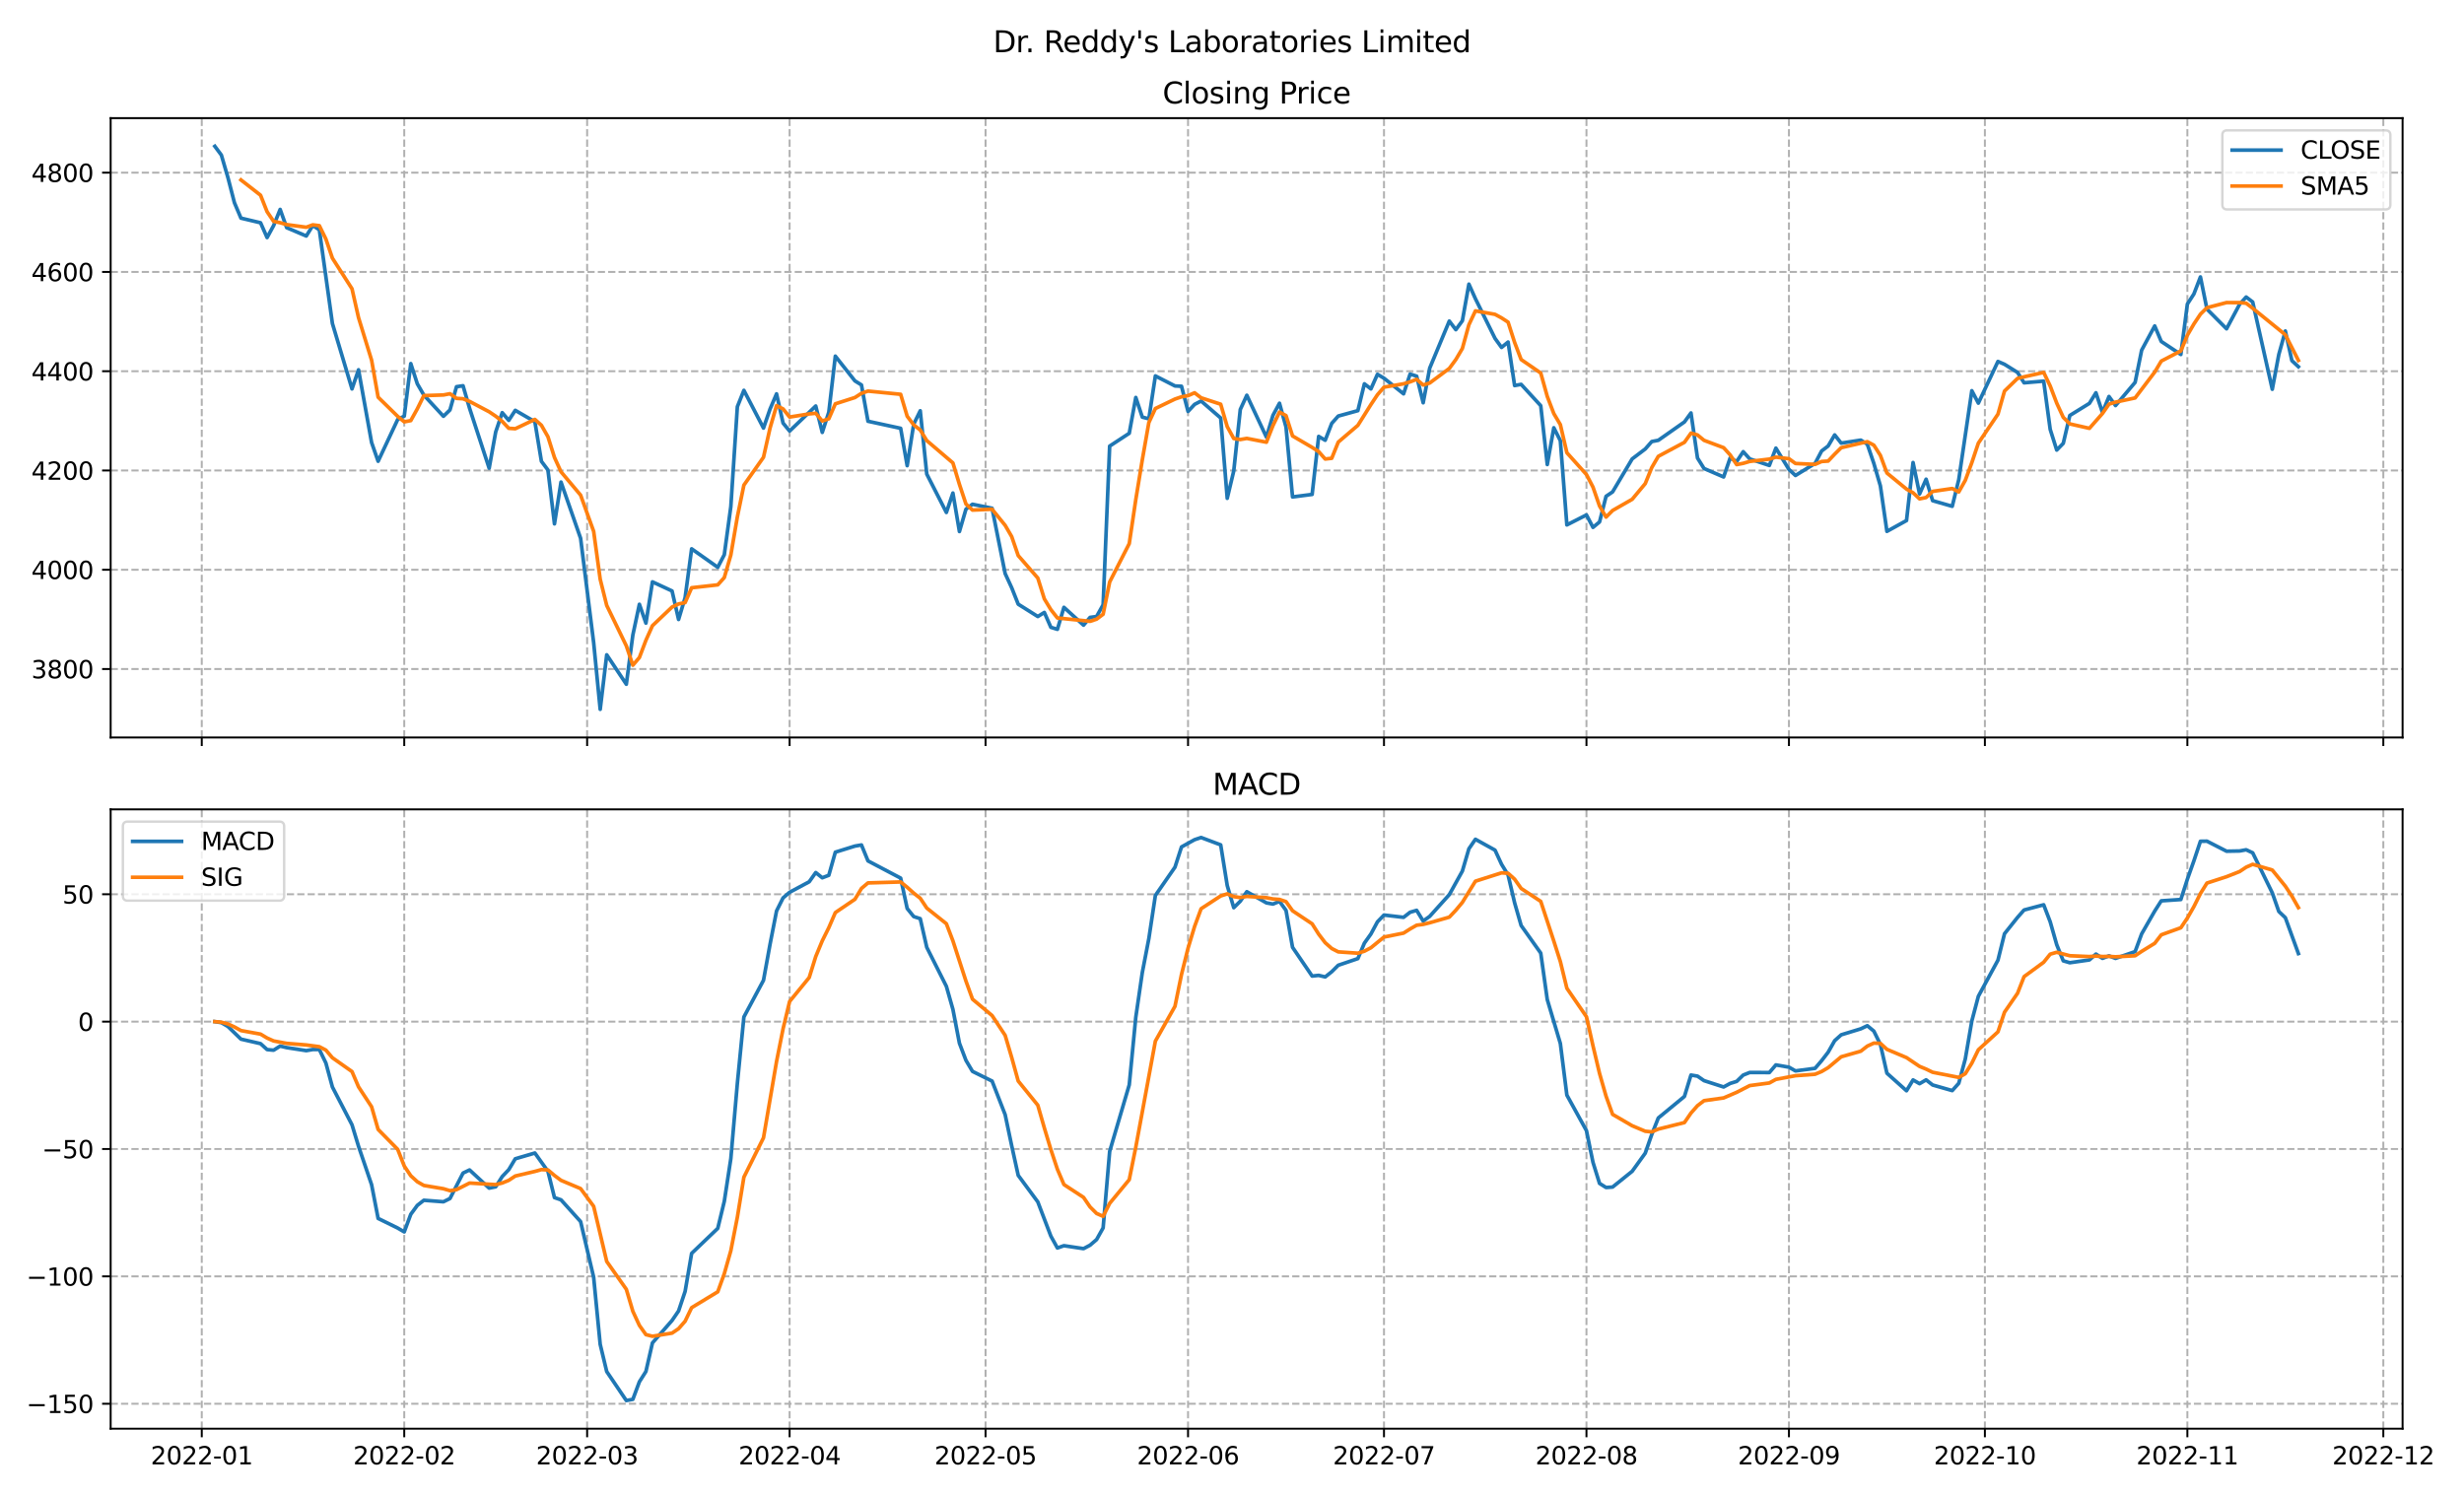 <?xml version="1.0" encoding="utf-8" standalone="no"?>
<!DOCTYPE svg PUBLIC "-//W3C//DTD SVG 1.1//EN"
  "http://www.w3.org/Graphics/SVG/1.1/DTD/svg11.dtd">
<svg xmlns:xlink="http://www.w3.org/1999/xlink" width="1008pt" height="612pt" viewBox="0 0 1008 612" xmlns="http://www.w3.org/2000/svg" version="1.1">
 <defs>
  <style type="text/css">*{stroke-linejoin: round; stroke-linecap: butt}</style>
 </defs>
 <g id="figure_1">
  <g id="patch_1">
   <path d="M 0 612 
L 1008 612 
L 1008 0 
L 0 0 
z
" style="fill: #ffffff"/>
  </g>
  <g id="axes_1">
   <g id="patch_2">
    <path d="M 45.267 301.718 
L 982.876 301.718 
L 982.876 48.332 
L 45.267 48.332 
z
" style="fill: #ffffff"/>
   </g>
   <g id="matplotlib.axis_1">
    <g id="xtick_1">
     <g id="line2d_1">
      <path d="M 82.542 301.718 
L 82.542 48.332 
" clip-path="url(#p9a66460a1a)" style="fill: none; stroke-dasharray: 2.96,1.28; stroke-dashoffset: 0; stroke: #b0b0b0; stroke-width: 0.8"/>
     </g>
     <g id="line2d_2">
      <defs>
       <path id="mc886d9d5d0" d="M 0 0 
L 0 3.5 
" style="stroke: #000000; stroke-width: 0.8"/>
      </defs>
      <g>
       <use xlink:href="#mc886d9d5d0" x="82.542" y="301.718" style="stroke: #000000; stroke-width: 0.8"/>
      </g>
     </g>
    </g>
    <g id="xtick_2">
     <g id="line2d_3">
      <path d="M 165.374 301.718 
L 165.374 48.332 
" clip-path="url(#p9a66460a1a)" style="fill: none; stroke-dasharray: 2.96,1.28; stroke-dashoffset: 0; stroke: #b0b0b0; stroke-width: 0.8"/>
     </g>
     <g id="line2d_4">
      <g>
       <use xlink:href="#mc886d9d5d0" x="165.374" y="301.718" style="stroke: #000000; stroke-width: 0.8"/>
      </g>
     </g>
    </g>
    <g id="xtick_3">
     <g id="line2d_5">
      <path d="M 240.19 301.718 
L 240.19 48.332 
" clip-path="url(#p9a66460a1a)" style="fill: none; stroke-dasharray: 2.96,1.28; stroke-dashoffset: 0; stroke: #b0b0b0; stroke-width: 0.8"/>
     </g>
     <g id="line2d_6">
      <g>
       <use xlink:href="#mc886d9d5d0" x="240.19" y="301.718" style="stroke: #000000; stroke-width: 0.8"/>
      </g>
     </g>
    </g>
    <g id="xtick_4">
     <g id="line2d_7">
      <path d="M 323.023 301.718 
L 323.023 48.332 
" clip-path="url(#p9a66460a1a)" style="fill: none; stroke-dasharray: 2.96,1.28; stroke-dashoffset: 0; stroke: #b0b0b0; stroke-width: 0.8"/>
     </g>
     <g id="line2d_8">
      <g>
       <use xlink:href="#mc886d9d5d0" x="323.023" y="301.718" style="stroke: #000000; stroke-width: 0.8"/>
      </g>
     </g>
    </g>
    <g id="xtick_5">
     <g id="line2d_9">
      <path d="M 403.183 301.718 
L 403.183 48.332 
" clip-path="url(#p9a66460a1a)" style="fill: none; stroke-dasharray: 2.96,1.28; stroke-dashoffset: 0; stroke: #b0b0b0; stroke-width: 0.8"/>
     </g>
     <g id="line2d_10">
      <g>
       <use xlink:href="#mc886d9d5d0" x="403.183" y="301.718" style="stroke: #000000; stroke-width: 0.8"/>
      </g>
     </g>
    </g>
    <g id="xtick_6">
     <g id="line2d_11">
      <path d="M 486.016 301.718 
L 486.016 48.332 
" clip-path="url(#p9a66460a1a)" style="fill: none; stroke-dasharray: 2.96,1.28; stroke-dashoffset: 0; stroke: #b0b0b0; stroke-width: 0.8"/>
     </g>
     <g id="line2d_12">
      <g>
       <use xlink:href="#mc886d9d5d0" x="486.016" y="301.718" style="stroke: #000000; stroke-width: 0.8"/>
      </g>
     </g>
    </g>
    <g id="xtick_7">
     <g id="line2d_13">
      <path d="M 566.176 301.718 
L 566.176 48.332 
" clip-path="url(#p9a66460a1a)" style="fill: none; stroke-dasharray: 2.96,1.28; stroke-dashoffset: 0; stroke: #b0b0b0; stroke-width: 0.8"/>
     </g>
     <g id="line2d_14">
      <g>
       <use xlink:href="#mc886d9d5d0" x="566.176" y="301.718" style="stroke: #000000; stroke-width: 0.8"/>
      </g>
     </g>
    </g>
    <g id="xtick_8">
     <g id="line2d_15">
      <path d="M 649.008 301.718 
L 649.008 48.332 
" clip-path="url(#p9a66460a1a)" style="fill: none; stroke-dasharray: 2.96,1.28; stroke-dashoffset: 0; stroke: #b0b0b0; stroke-width: 0.8"/>
     </g>
     <g id="line2d_16">
      <g>
       <use xlink:href="#mc886d9d5d0" x="649.008" y="301.718" style="stroke: #000000; stroke-width: 0.8"/>
      </g>
     </g>
    </g>
    <g id="xtick_9">
     <g id="line2d_17">
      <path d="M 731.841 301.718 
L 731.841 48.332 
" clip-path="url(#p9a66460a1a)" style="fill: none; stroke-dasharray: 2.96,1.28; stroke-dashoffset: 0; stroke: #b0b0b0; stroke-width: 0.8"/>
     </g>
     <g id="line2d_18">
      <g>
       <use xlink:href="#mc886d9d5d0" x="731.841" y="301.718" style="stroke: #000000; stroke-width: 0.8"/>
      </g>
     </g>
    </g>
    <g id="xtick_10">
     <g id="line2d_19">
      <path d="M 812.001 301.718 
L 812.001 48.332 
" clip-path="url(#p9a66460a1a)" style="fill: none; stroke-dasharray: 2.96,1.28; stroke-dashoffset: 0; stroke: #b0b0b0; stroke-width: 0.8"/>
     </g>
     <g id="line2d_20">
      <g>
       <use xlink:href="#mc886d9d5d0" x="812.001" y="301.718" style="stroke: #000000; stroke-width: 0.8"/>
      </g>
     </g>
    </g>
    <g id="xtick_11">
     <g id="line2d_21">
      <path d="M 894.833 301.718 
L 894.833 48.332 
" clip-path="url(#p9a66460a1a)" style="fill: none; stroke-dasharray: 2.96,1.28; stroke-dashoffset: 0; stroke: #b0b0b0; stroke-width: 0.8"/>
     </g>
     <g id="line2d_22">
      <g>
       <use xlink:href="#mc886d9d5d0" x="894.833" y="301.718" style="stroke: #000000; stroke-width: 0.8"/>
      </g>
     </g>
    </g>
    <g id="xtick_12">
     <g id="line2d_23">
      <path d="M 974.994 301.718 
L 974.994 48.332 
" clip-path="url(#p9a66460a1a)" style="fill: none; stroke-dasharray: 2.96,1.28; stroke-dashoffset: 0; stroke: #b0b0b0; stroke-width: 0.8"/>
     </g>
     <g id="line2d_24">
      <g>
       <use xlink:href="#mc886d9d5d0" x="974.994" y="301.718" style="stroke: #000000; stroke-width: 0.8"/>
      </g>
     </g>
    </g>
   </g>
   <g id="matplotlib.axis_2">
    <g id="ytick_1">
     <g id="line2d_25">
      <path d="M 45.267 273.721 
L 982.876 273.721 
" clip-path="url(#p9a66460a1a)" style="fill: none; stroke-dasharray: 2.96,1.28; stroke-dashoffset: 0; stroke: #b0b0b0; stroke-width: 0.8"/>
     </g>
     <g id="line2d_26">
      <defs>
       <path id="m4d6ffbcf67" d="M 0 0 
L -3.5 0 
" style="stroke: #000000; stroke-width: 0.8"/>
      </defs>
      <g>
       <use xlink:href="#m4d6ffbcf67" x="45.267" y="273.721" style="stroke: #000000; stroke-width: 0.8"/>
      </g>
     </g>
     <g id="text_1">
      <!-- 3800 -->
      <g transform="translate(12.817 277.52)scale(0.1 -0.1)">
       <defs>
        <path id="DejaVuSans-33" d="M 2597 2516 
Q 3050 2419 3304 2112 
Q 3559 1806 3559 1356 
Q 3559 666 3084 287 
Q 2609 -91 1734 -91 
Q 1441 -91 1130 -33 
Q 819 25 488 141 
L 488 750 
Q 750 597 1062 519 
Q 1375 441 1716 441 
Q 2309 441 2620 675 
Q 2931 909 2931 1356 
Q 2931 1769 2642 2001 
Q 2353 2234 1838 2234 
L 1294 2234 
L 1294 2753 
L 1863 2753 
Q 2328 2753 2575 2939 
Q 2822 3125 2822 3475 
Q 2822 3834 2567 4026 
Q 2313 4219 1838 4219 
Q 1578 4219 1281 4162 
Q 984 4106 628 3988 
L 628 4550 
Q 988 4650 1302 4700 
Q 1616 4750 1894 4750 
Q 2613 4750 3031 4423 
Q 3450 4097 3450 3541 
Q 3450 3153 3228 2886 
Q 3006 2619 2597 2516 
z
" transform="scale(0.016)"/>
        <path id="DejaVuSans-38" d="M 2034 2216 
Q 1584 2216 1326 1975 
Q 1069 1734 1069 1313 
Q 1069 891 1326 650 
Q 1584 409 2034 409 
Q 2484 409 2743 651 
Q 3003 894 3003 1313 
Q 3003 1734 2745 1975 
Q 2488 2216 2034 2216 
z
M 1403 2484 
Q 997 2584 770 2862 
Q 544 3141 544 3541 
Q 544 4100 942 4425 
Q 1341 4750 2034 4750 
Q 2731 4750 3128 4425 
Q 3525 4100 3525 3541 
Q 3525 3141 3298 2862 
Q 3072 2584 2669 2484 
Q 3125 2378 3379 2068 
Q 3634 1759 3634 1313 
Q 3634 634 3220 271 
Q 2806 -91 2034 -91 
Q 1263 -91 848 271 
Q 434 634 434 1313 
Q 434 1759 690 2068 
Q 947 2378 1403 2484 
z
M 1172 3481 
Q 1172 3119 1398 2916 
Q 1625 2713 2034 2713 
Q 2441 2713 2670 2916 
Q 2900 3119 2900 3481 
Q 2900 3844 2670 4047 
Q 2441 4250 2034 4250 
Q 1625 4250 1398 4047 
Q 1172 3844 1172 3481 
z
" transform="scale(0.016)"/>
        <path id="DejaVuSans-30" d="M 2034 4250 
Q 1547 4250 1301 3770 
Q 1056 3291 1056 2328 
Q 1056 1369 1301 889 
Q 1547 409 2034 409 
Q 2525 409 2770 889 
Q 3016 1369 3016 2328 
Q 3016 3291 2770 3770 
Q 2525 4250 2034 4250 
z
M 2034 4750 
Q 2819 4750 3233 4129 
Q 3647 3509 3647 2328 
Q 3647 1150 3233 529 
Q 2819 -91 2034 -91 
Q 1250 -91 836 529 
Q 422 1150 422 2328 
Q 422 3509 836 4129 
Q 1250 4750 2034 4750 
z
" transform="scale(0.016)"/>
       </defs>
       <use xlink:href="#DejaVuSans-33"/>
       <use xlink:href="#DejaVuSans-38" x="63.623"/>
       <use xlink:href="#DejaVuSans-30" x="127.246"/>
       <use xlink:href="#DejaVuSans-30" x="190.869"/>
      </g>
     </g>
    </g>
    <g id="ytick_2">
     <g id="line2d_27">
      <path d="M 45.267 233.105 
L 982.876 233.105 
" clip-path="url(#p9a66460a1a)" style="fill: none; stroke-dasharray: 2.96,1.28; stroke-dashoffset: 0; stroke: #b0b0b0; stroke-width: 0.8"/>
     </g>
     <g id="line2d_28">
      <g>
       <use xlink:href="#m4d6ffbcf67" x="45.267" y="233.105" style="stroke: #000000; stroke-width: 0.8"/>
      </g>
     </g>
     <g id="text_2">
      <!-- 4000 -->
      <g transform="translate(12.817 236.904)scale(0.1 -0.1)">
       <defs>
        <path id="DejaVuSans-34" d="M 2419 4116 
L 825 1625 
L 2419 1625 
L 2419 4116 
z
M 2253 4666 
L 3047 4666 
L 3047 1625 
L 3713 1625 
L 3713 1100 
L 3047 1100 
L 3047 0 
L 2419 0 
L 2419 1100 
L 313 1100 
L 313 1709 
L 2253 4666 
z
" transform="scale(0.016)"/>
       </defs>
       <use xlink:href="#DejaVuSans-34"/>
       <use xlink:href="#DejaVuSans-30" x="63.623"/>
       <use xlink:href="#DejaVuSans-30" x="127.246"/>
       <use xlink:href="#DejaVuSans-30" x="190.869"/>
      </g>
     </g>
    </g>
    <g id="ytick_3">
     <g id="line2d_29">
      <path d="M 45.267 192.49 
L 982.876 192.49 
" clip-path="url(#p9a66460a1a)" style="fill: none; stroke-dasharray: 2.96,1.28; stroke-dashoffset: 0; stroke: #b0b0b0; stroke-width: 0.8"/>
     </g>
     <g id="line2d_30">
      <g>
       <use xlink:href="#m4d6ffbcf67" x="45.267" y="192.49" style="stroke: #000000; stroke-width: 0.8"/>
      </g>
     </g>
     <g id="text_3">
      <!-- 4200 -->
      <g transform="translate(12.817 196.289)scale(0.1 -0.1)">
       <defs>
        <path id="DejaVuSans-32" d="M 1228 531 
L 3431 531 
L 3431 0 
L 469 0 
L 469 531 
Q 828 903 1448 1529 
Q 2069 2156 2228 2338 
Q 2531 2678 2651 2914 
Q 2772 3150 2772 3378 
Q 2772 3750 2511 3984 
Q 2250 4219 1831 4219 
Q 1534 4219 1204 4116 
Q 875 4013 500 3803 
L 500 4441 
Q 881 4594 1212 4672 
Q 1544 4750 1819 4750 
Q 2544 4750 2975 4387 
Q 3406 4025 3406 3419 
Q 3406 3131 3298 2873 
Q 3191 2616 2906 2266 
Q 2828 2175 2409 1742 
Q 1991 1309 1228 531 
z
" transform="scale(0.016)"/>
       </defs>
       <use xlink:href="#DejaVuSans-34"/>
       <use xlink:href="#DejaVuSans-32" x="63.623"/>
       <use xlink:href="#DejaVuSans-30" x="127.246"/>
       <use xlink:href="#DejaVuSans-30" x="190.869"/>
      </g>
     </g>
    </g>
    <g id="ytick_4">
     <g id="line2d_31">
      <path d="M 45.267 151.874 
L 982.876 151.874 
" clip-path="url(#p9a66460a1a)" style="fill: none; stroke-dasharray: 2.96,1.28; stroke-dashoffset: 0; stroke: #b0b0b0; stroke-width: 0.8"/>
     </g>
     <g id="line2d_32">
      <g>
       <use xlink:href="#m4d6ffbcf67" x="45.267" y="151.874" style="stroke: #000000; stroke-width: 0.8"/>
      </g>
     </g>
     <g id="text_4">
      <!-- 4400 -->
      <g transform="translate(12.817 155.673)scale(0.1 -0.1)">
       <use xlink:href="#DejaVuSans-34"/>
       <use xlink:href="#DejaVuSans-34" x="63.623"/>
       <use xlink:href="#DejaVuSans-30" x="127.246"/>
       <use xlink:href="#DejaVuSans-30" x="190.869"/>
      </g>
     </g>
    </g>
    <g id="ytick_5">
     <g id="line2d_33">
      <path d="M 45.267 111.258 
L 982.876 111.258 
" clip-path="url(#p9a66460a1a)" style="fill: none; stroke-dasharray: 2.96,1.28; stroke-dashoffset: 0; stroke: #b0b0b0; stroke-width: 0.8"/>
     </g>
     <g id="line2d_34">
      <g>
       <use xlink:href="#m4d6ffbcf67" x="45.267" y="111.258" style="stroke: #000000; stroke-width: 0.8"/>
      </g>
     </g>
     <g id="text_5">
      <!-- 4600 -->
      <g transform="translate(12.817 115.058)scale(0.1 -0.1)">
       <defs>
        <path id="DejaVuSans-36" d="M 2113 2584 
Q 1688 2584 1439 2293 
Q 1191 2003 1191 1497 
Q 1191 994 1439 701 
Q 1688 409 2113 409 
Q 2538 409 2786 701 
Q 3034 994 3034 1497 
Q 3034 2003 2786 2293 
Q 2538 2584 2113 2584 
z
M 3366 4563 
L 3366 3988 
Q 3128 4100 2886 4159 
Q 2644 4219 2406 4219 
Q 1781 4219 1451 3797 
Q 1122 3375 1075 2522 
Q 1259 2794 1537 2939 
Q 1816 3084 2150 3084 
Q 2853 3084 3261 2657 
Q 3669 2231 3669 1497 
Q 3669 778 3244 343 
Q 2819 -91 2113 -91 
Q 1303 -91 875 529 
Q 447 1150 447 2328 
Q 447 3434 972 4092 
Q 1497 4750 2381 4750 
Q 2619 4750 2861 4703 
Q 3103 4656 3366 4563 
z
" transform="scale(0.016)"/>
       </defs>
       <use xlink:href="#DejaVuSans-34"/>
       <use xlink:href="#DejaVuSans-36" x="63.623"/>
       <use xlink:href="#DejaVuSans-30" x="127.246"/>
       <use xlink:href="#DejaVuSans-30" x="190.869"/>
      </g>
     </g>
    </g>
    <g id="ytick_6">
     <g id="line2d_35">
      <path d="M 45.267 70.643 
L 982.876 70.643 
" clip-path="url(#p9a66460a1a)" style="fill: none; stroke-dasharray: 2.96,1.28; stroke-dashoffset: 0; stroke: #b0b0b0; stroke-width: 0.8"/>
     </g>
     <g id="line2d_36">
      <g>
       <use xlink:href="#m4d6ffbcf67" x="45.267" y="70.643" style="stroke: #000000; stroke-width: 0.8"/>
      </g>
     </g>
     <g id="text_6">
      <!-- 4800 -->
      <g transform="translate(12.817 74.442)scale(0.1 -0.1)">
       <use xlink:href="#DejaVuSans-34"/>
       <use xlink:href="#DejaVuSans-38" x="63.623"/>
       <use xlink:href="#DejaVuSans-30" x="127.246"/>
       <use xlink:href="#DejaVuSans-30" x="190.869"/>
      </g>
     </g>
    </g>
   </g>
   <g id="line2d_37">
    <path d="M 87.886 59.849 
L 90.558 63.444 
L 93.23 72.593 
L 95.902 82.939 
L 98.574 89.245 
L 106.59 91.144 
L 109.262 97.195 
L 111.934 92.291 
L 114.606 85.681 
L 117.278 93.144 
L 125.294 96.556 
L 127.966 92.261 
L 130.638 94.007 
L 135.982 132.348 
L 143.998 159.114 
L 146.67 151.295 
L 152.014 181.046 
L 154.686 188.712 
L 162.702 171.613 
L 165.374 170.263 
L 168.046 148.757 
L 170.718 157.022 
L 173.39 161.632 
L 181.406 170.313 
L 184.078 167.724 
L 186.75 158.22 
L 189.422 157.824 
L 192.094 167.024 
L 200.11 191.555 
L 202.782 176.741 
L 205.454 168.841 
L 208.126 171.979 
L 210.798 167.887 
L 218.814 172.537 
L 221.486 188.733 
L 224.158 192.297 
L 226.83 214.32 
L 229.502 197.242 
L 237.518 220.23 
L 242.862 262.927 
L 245.534 290.2 
L 248.206 267.902 
L 256.223 279.935 
L 258.895 259.8 
L 261.567 247.229 
L 264.239 254.936 
L 266.911 238.06 
L 274.927 241.776 
L 277.599 253.443 
L 280.271 244.518 
L 282.943 224.545 
L 293.631 232.1 
L 296.303 226.942 
L 298.975 207.253 
L 301.647 166.394 
L 304.319 159.703 
L 312.335 175.137 
L 315.007 167.399 
L 317.679 161.134 
L 320.351 173.106 
L 323.023 176.355 
L 333.711 166.11 
L 336.383 176.903 
L 339.055 168.648 
L 341.727 145.711 
L 349.743 155.834 
L 352.415 157.489 
L 355.087 172.344 
L 368.447 175.238 
L 371.119 190.52 
L 373.791 173.522 
L 376.463 168.059 
L 379.135 193.962 
L 387.151 209.66 
L 389.823 201.719 
L 392.495 217.458 
L 395.167 208.299 
L 397.839 206.309 
L 405.855 207.944 
L 411.199 234.659 
L 413.871 240.456 
L 416.543 247.188 
L 424.559 252.235 
L 427.231 250.57 
L 429.903 256.652 
L 432.575 257.474 
L 435.247 248.478 
L 443.263 255.768 
L 445.935 252.6 
L 448.607 252.235 
L 451.279 247.432 
L 453.951 182.518 
L 461.967 177.269 
L 464.639 162.617 
L 467.311 170.669 
L 469.983 171.339 
L 472.655 153.803 
L 480.671 157.905 
L 483.344 158.037 
L 486.016 168.323 
L 488.688 165.45 
L 491.36 164.059 
L 499.376 171.014 
L 502.048 203.872 
L 504.72 192.662 
L 507.392 167.531 
L 510.064 161.713 
L 518.08 178.843 
L 520.752 169.938 
L 523.424 164.973 
L 526.096 174.72 
L 528.768 203.314 
L 536.784 202.278 
L 539.456 178.548 
L 542.128 180.122 
L 544.8 173.217 
L 547.472 170.222 
L 555.488 168.009 
L 558.16 157.032 
L 560.832 159.114 
L 563.504 153.133 
L 566.176 154.737 
L 574.192 161.124 
L 576.864 153.052 
L 579.536 153.905 
L 582.208 164.78 
L 584.88 150.615 
L 592.896 131.363 
L 595.568 134.876 
L 598.24 131.241 
L 600.912 116.254 
L 603.584 122.225 
L 611.6 138.451 
L 614.272 142.147 
L 616.944 139.943 
L 619.616 157.743 
L 622.288 157.256 
L 630.304 165.978 
L 632.976 190.053 
L 635.648 175.015 
L 638.32 180.295 
L 640.992 214.757 
L 649.008 210.675 
L 651.68 215.762 
L 654.352 213.549 
L 657.024 203.06 
L 659.696 201.252 
L 667.712 187.748 
L 673.056 183.696 
L 675.728 180.65 
L 678.4 180.142 
L 689.088 172.629 
L 691.76 168.953 
L 694.432 187.392 
L 697.104 191.677 
L 705.12 195.14 
L 707.792 187.382 
L 710.465 188.824 
L 713.137 184.793 
L 715.809 187.758 
L 723.825 190.428 
L 726.497 183.341 
L 731.841 192.063 
L 734.513 194.53 
L 742.529 189.596 
L 745.201 184.529 
L 747.873 182.478 
L 750.545 177.939 
L 753.217 181.3 
L 761.233 180.071 
L 763.905 181.747 
L 766.577 189.616 
L 769.249 198.785 
L 771.921 217.397 
L 779.937 212.97 
L 782.609 189.24 
L 785.281 202.085 
L 787.953 196.064 
L 790.625 204.837 
L 798.641 207.142 
L 801.313 196.226 
L 806.657 159.855 
L 809.329 164.932 
L 817.345 147.884 
L 820.017 149.041 
L 825.361 152.372 
L 828.033 156.616 
L 836.049 155.936 
L 838.721 175.685 
L 841.393 184.133 
L 844.065 181.391 
L 846.737 169.989 
L 854.753 165.033 
L 857.425 160.698 
L 860.097 168.75 
L 862.769 162.221 
L 865.441 165.927 
L 873.457 156.443 
L 876.129 143.274 
L 881.473 133.353 
L 884.145 139.7 
L 892.161 145.03 
L 894.833 124.398 
L 897.505 120.265 
L 900.177 113.31 
L 902.849 126.469 
L 910.865 134.521 
L 916.209 124.479 
L 918.881 121.524 
L 921.553 123.555 
L 929.569 159.256 
L 932.241 145.03 
L 934.913 135.425 
L 937.586 147.548 
L 940.258 150.036 
L 940.258 150.036 
" clip-path="url(#p9a66460a1a)" style="fill: none; stroke: #1f77b4; stroke-width: 1.5; stroke-linecap: square"/>
   </g>
   <g id="line2d_38">
    <path d="M 98.574 73.614 
L 106.59 79.873 
L 109.262 86.623 
L 111.934 90.563 
L 114.606 91.111 
L 117.278 91.891 
L 125.294 92.973 
L 127.966 91.986 
L 130.638 92.33 
L 133.31 97.788 
L 135.982 105.629 
L 143.998 118.141 
L 146.67 129.948 
L 152.014 147.356 
L 154.686 162.503 
L 162.702 170.356 
L 165.374 172.586 
L 168.046 172.078 
L 170.718 167.273 
L 173.39 161.857 
L 181.406 161.597 
L 184.078 161.09 
L 186.75 162.982 
L 189.422 163.143 
L 192.094 164.221 
L 200.11 168.47 
L 202.782 170.273 
L 205.454 172.397 
L 208.126 175.228 
L 210.798 175.401 
L 218.814 171.597 
L 221.486 173.995 
L 224.158 178.686 
L 226.83 187.155 
L 229.502 193.026 
L 237.518 202.564 
L 242.862 217.403 
L 245.534 236.984 
L 248.206 247.7 
L 256.223 264.239 
L 258.895 272.153 
L 261.567 269.013 
L 264.239 261.96 
L 266.911 255.992 
L 274.927 248.36 
L 277.599 247.089 
L 280.271 246.547 
L 282.943 240.469 
L 293.631 239.277 
L 296.303 236.31 
L 298.975 227.072 
L 301.647 211.447 
L 304.319 198.478 
L 312.335 187.086 
L 315.007 175.177 
L 317.679 165.953 
L 320.351 167.296 
L 323.023 170.626 
L 331.039 169.339 
L 333.711 169.081 
L 336.383 172.235 
L 339.055 171.343 
L 341.727 165.214 
L 349.743 162.641 
L 352.415 160.917 
L 355.087 160.005 
L 368.447 161.323 
L 371.119 170.285 
L 373.791 173.823 
L 376.463 175.937 
L 379.135 180.26 
L 389.823 189.384 
L 392.495 198.172 
L 395.167 206.22 
L 397.839 208.689 
L 405.855 208.346 
L 411.199 214.934 
L 413.871 219.533 
L 416.543 227.311 
L 424.559 236.496 
L 427.231 245.022 
L 429.903 249.42 
L 432.575 252.824 
L 445.935 254.195 
L 448.607 253.311 
L 451.279 251.303 
L 453.951 238.111 
L 461.967 222.411 
L 464.639 204.414 
L 467.311 188.101 
L 469.983 172.882 
L 472.655 167.139 
L 480.671 163.267 
L 483.344 162.351 
L 486.016 161.882 
L 488.688 160.704 
L 491.36 162.755 
L 499.376 165.377 
L 502.048 174.544 
L 504.72 179.411 
L 507.392 179.828 
L 510.064 179.359 
L 518.08 180.924 
L 520.752 174.137 
L 523.424 168.599 
L 526.096 170.037 
L 528.768 178.357 
L 536.784 183.044 
L 539.456 184.766 
L 542.128 187.796 
L 544.8 187.496 
L 547.472 180.878 
L 555.488 174.024 
L 560.832 165.519 
L 563.504 161.502 
L 566.176 158.405 
L 574.192 157.028 
L 576.864 156.232 
L 579.536 155.19 
L 582.208 157.52 
L 584.88 156.695 
L 592.896 150.743 
L 595.568 147.108 
L 598.24 142.575 
L 600.912 132.87 
L 603.584 127.192 
L 611.6 128.609 
L 614.272 130.063 
L 616.944 131.804 
L 619.616 140.102 
L 622.288 147.108 
L 630.304 152.613 
L 632.976 162.194 
L 635.648 169.209 
L 638.32 173.719 
L 640.992 185.219 
L 649.008 194.159 
L 651.68 199.301 
L 654.352 207.008 
L 657.024 211.561 
L 659.696 208.86 
L 667.712 204.274 
L 673.056 197.861 
L 675.728 191.281 
L 678.4 186.698 
L 689.088 180.973 
L 691.76 177.214 
L 694.432 177.953 
L 697.104 180.159 
L 705.12 183.158 
L 707.792 186.109 
L 710.465 190.083 
L 713.137 189.563 
L 715.809 188.779 
L 723.825 187.837 
L 726.497 187.029 
L 731.841 187.677 
L 734.513 189.624 
L 742.529 189.992 
L 745.201 188.812 
L 747.873 188.639 
L 750.545 185.814 
L 753.217 183.168 
L 763.905 180.707 
L 766.577 182.135 
L 769.249 186.304 
L 771.921 193.523 
L 779.937 200.103 
L 782.609 201.602 
L 785.281 204.095 
L 787.953 203.551 
L 790.625 201.039 
L 798.641 199.873 
L 801.313 201.271 
L 803.985 196.521 
L 806.657 189.279 
L 809.329 181.298 
L 817.345 169.446 
L 820.017 160.009 
L 825.361 154.817 
L 828.033 154.169 
L 836.049 152.37 
L 838.721 157.93 
L 841.393 164.948 
L 844.065 170.752 
L 846.737 173.427 
L 854.753 175.246 
L 860.097 169.172 
L 862.769 165.338 
L 865.441 164.526 
L 873.457 162.808 
L 881.473 152.244 
L 884.145 147.739 
L 892.161 143.56 
L 894.833 137.151 
L 897.505 132.549 
L 900.177 128.54 
L 902.849 125.894 
L 910.865 123.792 
L 916.209 123.809 
L 918.881 124.061 
L 921.553 126.11 
L 934.913 136.958 
L 940.258 147.459 
L 940.258 147.459 
" clip-path="url(#p9a66460a1a)" style="fill: none; stroke: #ff7f0e; stroke-width: 1.5; stroke-linecap: square"/>
   </g>
   <g id="patch_3">
    <path d="M 45.267 301.718 
L 45.267 48.332 
" style="fill: none; stroke: #000000; stroke-width: 0.8; stroke-linejoin: miter; stroke-linecap: square"/>
   </g>
   <g id="patch_4">
    <path d="M 982.876 301.718 
L 982.876 48.332 
" style="fill: none; stroke: #000000; stroke-width: 0.8; stroke-linejoin: miter; stroke-linecap: square"/>
   </g>
   <g id="patch_5">
    <path d="M 45.267 301.718 
L 982.876 301.718 
" style="fill: none; stroke: #000000; stroke-width: 0.8; stroke-linejoin: miter; stroke-linecap: square"/>
   </g>
   <g id="patch_6">
    <path d="M 45.267 48.332 
L 982.876 48.332 
" style="fill: none; stroke: #000000; stroke-width: 0.8; stroke-linejoin: miter; stroke-linecap: square"/>
   </g>
   <g id="text_7">
    <!-- Closing Price -->
    <g transform="translate(475.596 42.332)scale(0.12 -0.12)">
     <defs>
      <path id="DejaVuSans-43" d="M 4122 4306 
L 4122 3641 
Q 3803 3938 3442 4084 
Q 3081 4231 2675 4231 
Q 1875 4231 1450 3742 
Q 1025 3253 1025 2328 
Q 1025 1406 1450 917 
Q 1875 428 2675 428 
Q 3081 428 3442 575 
Q 3803 722 4122 1019 
L 4122 359 
Q 3791 134 3420 21 
Q 3050 -91 2638 -91 
Q 1578 -91 968 557 
Q 359 1206 359 2328 
Q 359 3453 968 4101 
Q 1578 4750 2638 4750 
Q 3056 4750 3426 4639 
Q 3797 4528 4122 4306 
z
" transform="scale(0.016)"/>
      <path id="DejaVuSans-6c" d="M 603 4863 
L 1178 4863 
L 1178 0 
L 603 0 
L 603 4863 
z
" transform="scale(0.016)"/>
      <path id="DejaVuSans-6f" d="M 1959 3097 
Q 1497 3097 1228 2736 
Q 959 2375 959 1747 
Q 959 1119 1226 758 
Q 1494 397 1959 397 
Q 2419 397 2687 759 
Q 2956 1122 2956 1747 
Q 2956 2369 2687 2733 
Q 2419 3097 1959 3097 
z
M 1959 3584 
Q 2709 3584 3137 3096 
Q 3566 2609 3566 1747 
Q 3566 888 3137 398 
Q 2709 -91 1959 -91 
Q 1206 -91 779 398 
Q 353 888 353 1747 
Q 353 2609 779 3096 
Q 1206 3584 1959 3584 
z
" transform="scale(0.016)"/>
      <path id="DejaVuSans-73" d="M 2834 3397 
L 2834 2853 
Q 2591 2978 2328 3040 
Q 2066 3103 1784 3103 
Q 1356 3103 1142 2972 
Q 928 2841 928 2578 
Q 928 2378 1081 2264 
Q 1234 2150 1697 2047 
L 1894 2003 
Q 2506 1872 2764 1633 
Q 3022 1394 3022 966 
Q 3022 478 2636 193 
Q 2250 -91 1575 -91 
Q 1294 -91 989 -36 
Q 684 19 347 128 
L 347 722 
Q 666 556 975 473 
Q 1284 391 1588 391 
Q 1994 391 2212 530 
Q 2431 669 2431 922 
Q 2431 1156 2273 1281 
Q 2116 1406 1581 1522 
L 1381 1569 
Q 847 1681 609 1914 
Q 372 2147 372 2553 
Q 372 3047 722 3315 
Q 1072 3584 1716 3584 
Q 2034 3584 2315 3537 
Q 2597 3491 2834 3397 
z
" transform="scale(0.016)"/>
      <path id="DejaVuSans-69" d="M 603 3500 
L 1178 3500 
L 1178 0 
L 603 0 
L 603 3500 
z
M 603 4863 
L 1178 4863 
L 1178 4134 
L 603 4134 
L 603 4863 
z
" transform="scale(0.016)"/>
      <path id="DejaVuSans-6e" d="M 3513 2113 
L 3513 0 
L 2938 0 
L 2938 2094 
Q 2938 2591 2744 2837 
Q 2550 3084 2163 3084 
Q 1697 3084 1428 2787 
Q 1159 2491 1159 1978 
L 1159 0 
L 581 0 
L 581 3500 
L 1159 3500 
L 1159 2956 
Q 1366 3272 1645 3428 
Q 1925 3584 2291 3584 
Q 2894 3584 3203 3211 
Q 3513 2838 3513 2113 
z
" transform="scale(0.016)"/>
      <path id="DejaVuSans-67" d="M 2906 1791 
Q 2906 2416 2648 2759 
Q 2391 3103 1925 3103 
Q 1463 3103 1205 2759 
Q 947 2416 947 1791 
Q 947 1169 1205 825 
Q 1463 481 1925 481 
Q 2391 481 2648 825 
Q 2906 1169 2906 1791 
z
M 3481 434 
Q 3481 -459 3084 -895 
Q 2688 -1331 1869 -1331 
Q 1566 -1331 1297 -1286 
Q 1028 -1241 775 -1147 
L 775 -588 
Q 1028 -725 1275 -790 
Q 1522 -856 1778 -856 
Q 2344 -856 2625 -561 
Q 2906 -266 2906 331 
L 2906 616 
Q 2728 306 2450 153 
Q 2172 0 1784 0 
Q 1141 0 747 490 
Q 353 981 353 1791 
Q 353 2603 747 3093 
Q 1141 3584 1784 3584 
Q 2172 3584 2450 3431 
Q 2728 3278 2906 2969 
L 2906 3500 
L 3481 3500 
L 3481 434 
z
" transform="scale(0.016)"/>
      <path id="DejaVuSans-20" transform="scale(0.016)"/>
      <path id="DejaVuSans-50" d="M 1259 4147 
L 1259 2394 
L 2053 2394 
Q 2494 2394 2734 2622 
Q 2975 2850 2975 3272 
Q 2975 3691 2734 3919 
Q 2494 4147 2053 4147 
L 1259 4147 
z
M 628 4666 
L 2053 4666 
Q 2838 4666 3239 4311 
Q 3641 3956 3641 3272 
Q 3641 2581 3239 2228 
Q 2838 1875 2053 1875 
L 1259 1875 
L 1259 0 
L 628 0 
L 628 4666 
z
" transform="scale(0.016)"/>
      <path id="DejaVuSans-72" d="M 2631 2963 
Q 2534 3019 2420 3045 
Q 2306 3072 2169 3072 
Q 1681 3072 1420 2755 
Q 1159 2438 1159 1844 
L 1159 0 
L 581 0 
L 581 3500 
L 1159 3500 
L 1159 2956 
Q 1341 3275 1631 3429 
Q 1922 3584 2338 3584 
Q 2397 3584 2469 3576 
Q 2541 3569 2628 3553 
L 2631 2963 
z
" transform="scale(0.016)"/>
      <path id="DejaVuSans-63" d="M 3122 3366 
L 3122 2828 
Q 2878 2963 2633 3030 
Q 2388 3097 2138 3097 
Q 1578 3097 1268 2742 
Q 959 2388 959 1747 
Q 959 1106 1268 751 
Q 1578 397 2138 397 
Q 2388 397 2633 464 
Q 2878 531 3122 666 
L 3122 134 
Q 2881 22 2623 -34 
Q 2366 -91 2075 -91 
Q 1284 -91 818 406 
Q 353 903 353 1747 
Q 353 2603 823 3093 
Q 1294 3584 2113 3584 
Q 2378 3584 2631 3529 
Q 2884 3475 3122 3366 
z
" transform="scale(0.016)"/>
      <path id="DejaVuSans-65" d="M 3597 1894 
L 3597 1613 
L 953 1613 
Q 991 1019 1311 708 
Q 1631 397 2203 397 
Q 2534 397 2845 478 
Q 3156 559 3463 722 
L 3463 178 
Q 3153 47 2828 -22 
Q 2503 -91 2169 -91 
Q 1331 -91 842 396 
Q 353 884 353 1716 
Q 353 2575 817 3079 
Q 1281 3584 2069 3584 
Q 2775 3584 3186 3129 
Q 3597 2675 3597 1894 
z
M 3022 2063 
Q 3016 2534 2758 2815 
Q 2500 3097 2075 3097 
Q 1594 3097 1305 2825 
Q 1016 2553 972 2059 
L 3022 2063 
z
" transform="scale(0.016)"/>
     </defs>
     <use xlink:href="#DejaVuSans-43"/>
     <use xlink:href="#DejaVuSans-6c" x="69.824"/>
     <use xlink:href="#DejaVuSans-6f" x="97.607"/>
     <use xlink:href="#DejaVuSans-73" x="158.789"/>
     <use xlink:href="#DejaVuSans-69" x="210.889"/>
     <use xlink:href="#DejaVuSans-6e" x="238.672"/>
     <use xlink:href="#DejaVuSans-67" x="302.051"/>
     <use xlink:href="#DejaVuSans-20" x="365.527"/>
     <use xlink:href="#DejaVuSans-50" x="397.314"/>
     <use xlink:href="#DejaVuSans-72" x="455.867"/>
     <use xlink:href="#DejaVuSans-69" x="496.98"/>
     <use xlink:href="#DejaVuSans-63" x="524.764"/>
     <use xlink:href="#DejaVuSans-65" x="579.744"/>
    </g>
   </g>
   <g id="legend_1">
    <g id="patch_7">
     <path d="M 911.145 85.688 
L 975.876 85.688 
Q 977.876 85.688 977.876 83.688 
L 977.876 55.332 
Q 977.876 53.332 975.876 53.332 
L 911.145 53.332 
Q 909.145 53.332 909.145 55.332 
L 909.145 83.688 
Q 909.145 85.688 911.145 85.688 
z
" style="fill: #ffffff; opacity: 0.8; stroke: #cccccc; stroke-linejoin: miter"/>
    </g>
    <g id="line2d_39">
     <path d="M 913.145 61.43 
L 923.145 61.43 
L 933.145 61.43 
" style="fill: none; stroke: #1f77b4; stroke-width: 1.5; stroke-linecap: square"/>
    </g>
    <g id="text_8">
     <!-- CLOSE -->
     <g transform="translate(941.145 64.93)scale(0.1 -0.1)">
      <defs>
       <path id="DejaVuSans-4c" d="M 628 4666 
L 1259 4666 
L 1259 531 
L 3531 531 
L 3531 0 
L 628 0 
L 628 4666 
z
" transform="scale(0.016)"/>
       <path id="DejaVuSans-4f" d="M 2522 4238 
Q 1834 4238 1429 3725 
Q 1025 3213 1025 2328 
Q 1025 1447 1429 934 
Q 1834 422 2522 422 
Q 3209 422 3611 934 
Q 4013 1447 4013 2328 
Q 4013 3213 3611 3725 
Q 3209 4238 2522 4238 
z
M 2522 4750 
Q 3503 4750 4090 4092 
Q 4678 3434 4678 2328 
Q 4678 1225 4090 567 
Q 3503 -91 2522 -91 
Q 1538 -91 948 565 
Q 359 1222 359 2328 
Q 359 3434 948 4092 
Q 1538 4750 2522 4750 
z
" transform="scale(0.016)"/>
       <path id="DejaVuSans-53" d="M 3425 4513 
L 3425 3897 
Q 3066 4069 2747 4153 
Q 2428 4238 2131 4238 
Q 1616 4238 1336 4038 
Q 1056 3838 1056 3469 
Q 1056 3159 1242 3001 
Q 1428 2844 1947 2747 
L 2328 2669 
Q 3034 2534 3370 2195 
Q 3706 1856 3706 1288 
Q 3706 609 3251 259 
Q 2797 -91 1919 -91 
Q 1588 -91 1214 -16 
Q 841 59 441 206 
L 441 856 
Q 825 641 1194 531 
Q 1563 422 1919 422 
Q 2459 422 2753 634 
Q 3047 847 3047 1241 
Q 3047 1584 2836 1778 
Q 2625 1972 2144 2069 
L 1759 2144 
Q 1053 2284 737 2584 
Q 422 2884 422 3419 
Q 422 4038 858 4394 
Q 1294 4750 2059 4750 
Q 2388 4750 2728 4690 
Q 3069 4631 3425 4513 
z
" transform="scale(0.016)"/>
       <path id="DejaVuSans-45" d="M 628 4666 
L 3578 4666 
L 3578 4134 
L 1259 4134 
L 1259 2753 
L 3481 2753 
L 3481 2222 
L 1259 2222 
L 1259 531 
L 3634 531 
L 3634 0 
L 628 0 
L 628 4666 
z
" transform="scale(0.016)"/>
      </defs>
      <use xlink:href="#DejaVuSans-43"/>
      <use xlink:href="#DejaVuSans-4c" x="69.824"/>
      <use xlink:href="#DejaVuSans-4f" x="121.912"/>
      <use xlink:href="#DejaVuSans-53" x="200.623"/>
      <use xlink:href="#DejaVuSans-45" x="264.1"/>
     </g>
    </g>
    <g id="line2d_40">
     <path d="M 913.145 76.108 
L 923.145 76.108 
L 933.145 76.108 
" style="fill: none; stroke: #ff7f0e; stroke-width: 1.5; stroke-linecap: square"/>
    </g>
    <g id="text_9">
     <!-- SMA5 -->
     <g transform="translate(941.145 79.608)scale(0.1 -0.1)">
      <defs>
       <path id="DejaVuSans-4d" d="M 628 4666 
L 1569 4666 
L 2759 1491 
L 3956 4666 
L 4897 4666 
L 4897 0 
L 4281 0 
L 4281 4097 
L 3078 897 
L 2444 897 
L 1241 4097 
L 1241 0 
L 628 0 
L 628 4666 
z
" transform="scale(0.016)"/>
       <path id="DejaVuSans-41" d="M 2188 4044 
L 1331 1722 
L 3047 1722 
L 2188 4044 
z
M 1831 4666 
L 2547 4666 
L 4325 0 
L 3669 0 
L 3244 1197 
L 1141 1197 
L 716 0 
L 50 0 
L 1831 4666 
z
" transform="scale(0.016)"/>
       <path id="DejaVuSans-35" d="M 691 4666 
L 3169 4666 
L 3169 4134 
L 1269 4134 
L 1269 2991 
Q 1406 3038 1543 3061 
Q 1681 3084 1819 3084 
Q 2600 3084 3056 2656 
Q 3513 2228 3513 1497 
Q 3513 744 3044 326 
Q 2575 -91 1722 -91 
Q 1428 -91 1123 -41 
Q 819 9 494 109 
L 494 744 
Q 775 591 1075 516 
Q 1375 441 1709 441 
Q 2250 441 2565 725 
Q 2881 1009 2881 1497 
Q 2881 1984 2565 2268 
Q 2250 2553 1709 2553 
Q 1456 2553 1204 2497 
Q 953 2441 691 2322 
L 691 4666 
z
" transform="scale(0.016)"/>
      </defs>
      <use xlink:href="#DejaVuSans-53"/>
      <use xlink:href="#DejaVuSans-4d" x="63.477"/>
      <use xlink:href="#DejaVuSans-41" x="149.756"/>
      <use xlink:href="#DejaVuSans-35" x="218.164"/>
     </g>
    </g>
   </g>
  </g>
  <g id="axes_2">
   <g id="patch_8">
    <path d="M 45.267 584.522 
L 982.876 584.522 
L 982.876 331.136 
L 45.267 331.136 
z
" style="fill: #ffffff"/>
   </g>
   <g id="matplotlib.axis_3">
    <g id="xtick_13">
     <g id="line2d_41">
      <path d="M 82.542 584.522 
L 82.542 331.136 
" clip-path="url(#p5eef6edbe1)" style="fill: none; stroke-dasharray: 2.96,1.28; stroke-dashoffset: 0; stroke: #b0b0b0; stroke-width: 0.8"/>
     </g>
     <g id="line2d_42">
      <g>
       <use xlink:href="#mc886d9d5d0" x="82.542" y="584.522" style="stroke: #000000; stroke-width: 0.8"/>
      </g>
     </g>
     <g id="text_10">
      <!-- 2022-01 -->
      <g transform="translate(61.65 599.12)scale(0.1 -0.1)">
       <defs>
        <path id="DejaVuSans-2d" d="M 313 2009 
L 1997 2009 
L 1997 1497 
L 313 1497 
L 313 2009 
z
" transform="scale(0.016)"/>
        <path id="DejaVuSans-31" d="M 794 531 
L 1825 531 
L 1825 4091 
L 703 3866 
L 703 4441 
L 1819 4666 
L 2450 4666 
L 2450 531 
L 3481 531 
L 3481 0 
L 794 0 
L 794 531 
z
" transform="scale(0.016)"/>
       </defs>
       <use xlink:href="#DejaVuSans-32"/>
       <use xlink:href="#DejaVuSans-30" x="63.623"/>
       <use xlink:href="#DejaVuSans-32" x="127.246"/>
       <use xlink:href="#DejaVuSans-32" x="190.869"/>
       <use xlink:href="#DejaVuSans-2d" x="254.492"/>
       <use xlink:href="#DejaVuSans-30" x="290.576"/>
       <use xlink:href="#DejaVuSans-31" x="354.199"/>
      </g>
     </g>
    </g>
    <g id="xtick_14">
     <g id="line2d_43">
      <path d="M 165.374 584.522 
L 165.374 331.136 
" clip-path="url(#p5eef6edbe1)" style="fill: none; stroke-dasharray: 2.96,1.28; stroke-dashoffset: 0; stroke: #b0b0b0; stroke-width: 0.8"/>
     </g>
     <g id="line2d_44">
      <g>
       <use xlink:href="#mc886d9d5d0" x="165.374" y="584.522" style="stroke: #000000; stroke-width: 0.8"/>
      </g>
     </g>
     <g id="text_11">
      <!-- 2022-02 -->
      <g transform="translate(144.483 599.12)scale(0.1 -0.1)">
       <use xlink:href="#DejaVuSans-32"/>
       <use xlink:href="#DejaVuSans-30" x="63.623"/>
       <use xlink:href="#DejaVuSans-32" x="127.246"/>
       <use xlink:href="#DejaVuSans-32" x="190.869"/>
       <use xlink:href="#DejaVuSans-2d" x="254.492"/>
       <use xlink:href="#DejaVuSans-30" x="290.576"/>
       <use xlink:href="#DejaVuSans-32" x="354.199"/>
      </g>
     </g>
    </g>
    <g id="xtick_15">
     <g id="line2d_45">
      <path d="M 240.19 584.522 
L 240.19 331.136 
" clip-path="url(#p5eef6edbe1)" style="fill: none; stroke-dasharray: 2.96,1.28; stroke-dashoffset: 0; stroke: #b0b0b0; stroke-width: 0.8"/>
     </g>
     <g id="line2d_46">
      <g>
       <use xlink:href="#mc886d9d5d0" x="240.19" y="584.522" style="stroke: #000000; stroke-width: 0.8"/>
      </g>
     </g>
     <g id="text_12">
      <!-- 2022-03 -->
      <g transform="translate(219.299 599.12)scale(0.1 -0.1)">
       <use xlink:href="#DejaVuSans-32"/>
       <use xlink:href="#DejaVuSans-30" x="63.623"/>
       <use xlink:href="#DejaVuSans-32" x="127.246"/>
       <use xlink:href="#DejaVuSans-32" x="190.869"/>
       <use xlink:href="#DejaVuSans-2d" x="254.492"/>
       <use xlink:href="#DejaVuSans-30" x="290.576"/>
       <use xlink:href="#DejaVuSans-33" x="354.199"/>
      </g>
     </g>
    </g>
    <g id="xtick_16">
     <g id="line2d_47">
      <path d="M 323.023 584.522 
L 323.023 331.136 
" clip-path="url(#p5eef6edbe1)" style="fill: none; stroke-dasharray: 2.96,1.28; stroke-dashoffset: 0; stroke: #b0b0b0; stroke-width: 0.8"/>
     </g>
     <g id="line2d_48">
      <g>
       <use xlink:href="#mc886d9d5d0" x="323.023" y="584.522" style="stroke: #000000; stroke-width: 0.8"/>
      </g>
     </g>
     <g id="text_13">
      <!-- 2022-04 -->
      <g transform="translate(302.131 599.12)scale(0.1 -0.1)">
       <use xlink:href="#DejaVuSans-32"/>
       <use xlink:href="#DejaVuSans-30" x="63.623"/>
       <use xlink:href="#DejaVuSans-32" x="127.246"/>
       <use xlink:href="#DejaVuSans-32" x="190.869"/>
       <use xlink:href="#DejaVuSans-2d" x="254.492"/>
       <use xlink:href="#DejaVuSans-30" x="290.576"/>
       <use xlink:href="#DejaVuSans-34" x="354.199"/>
      </g>
     </g>
    </g>
    <g id="xtick_17">
     <g id="line2d_49">
      <path d="M 403.183 584.522 
L 403.183 331.136 
" clip-path="url(#p5eef6edbe1)" style="fill: none; stroke-dasharray: 2.96,1.28; stroke-dashoffset: 0; stroke: #b0b0b0; stroke-width: 0.8"/>
     </g>
     <g id="line2d_50">
      <g>
       <use xlink:href="#mc886d9d5d0" x="403.183" y="584.522" style="stroke: #000000; stroke-width: 0.8"/>
      </g>
     </g>
     <g id="text_14">
      <!-- 2022-05 -->
      <g transform="translate(382.292 599.12)scale(0.1 -0.1)">
       <use xlink:href="#DejaVuSans-32"/>
       <use xlink:href="#DejaVuSans-30" x="63.623"/>
       <use xlink:href="#DejaVuSans-32" x="127.246"/>
       <use xlink:href="#DejaVuSans-32" x="190.869"/>
       <use xlink:href="#DejaVuSans-2d" x="254.492"/>
       <use xlink:href="#DejaVuSans-30" x="290.576"/>
       <use xlink:href="#DejaVuSans-35" x="354.199"/>
      </g>
     </g>
    </g>
    <g id="xtick_18">
     <g id="line2d_51">
      <path d="M 486.016 584.522 
L 486.016 331.136 
" clip-path="url(#p5eef6edbe1)" style="fill: none; stroke-dasharray: 2.96,1.28; stroke-dashoffset: 0; stroke: #b0b0b0; stroke-width: 0.8"/>
     </g>
     <g id="line2d_52">
      <g>
       <use xlink:href="#mc886d9d5d0" x="486.016" y="584.522" style="stroke: #000000; stroke-width: 0.8"/>
      </g>
     </g>
     <g id="text_15">
      <!-- 2022-06 -->
      <g transform="translate(465.124 599.12)scale(0.1 -0.1)">
       <use xlink:href="#DejaVuSans-32"/>
       <use xlink:href="#DejaVuSans-30" x="63.623"/>
       <use xlink:href="#DejaVuSans-32" x="127.246"/>
       <use xlink:href="#DejaVuSans-32" x="190.869"/>
       <use xlink:href="#DejaVuSans-2d" x="254.492"/>
       <use xlink:href="#DejaVuSans-30" x="290.576"/>
       <use xlink:href="#DejaVuSans-36" x="354.199"/>
      </g>
     </g>
    </g>
    <g id="xtick_19">
     <g id="line2d_53">
      <path d="M 566.176 584.522 
L 566.176 331.136 
" clip-path="url(#p5eef6edbe1)" style="fill: none; stroke-dasharray: 2.96,1.28; stroke-dashoffset: 0; stroke: #b0b0b0; stroke-width: 0.8"/>
     </g>
     <g id="line2d_54">
      <g>
       <use xlink:href="#mc886d9d5d0" x="566.176" y="584.522" style="stroke: #000000; stroke-width: 0.8"/>
      </g>
     </g>
     <g id="text_16">
      <!-- 2022-07 -->
      <g transform="translate(545.284 599.12)scale(0.1 -0.1)">
       <defs>
        <path id="DejaVuSans-37" d="M 525 4666 
L 3525 4666 
L 3525 4397 
L 1831 0 
L 1172 0 
L 2766 4134 
L 525 4134 
L 525 4666 
z
" transform="scale(0.016)"/>
       </defs>
       <use xlink:href="#DejaVuSans-32"/>
       <use xlink:href="#DejaVuSans-30" x="63.623"/>
       <use xlink:href="#DejaVuSans-32" x="127.246"/>
       <use xlink:href="#DejaVuSans-32" x="190.869"/>
       <use xlink:href="#DejaVuSans-2d" x="254.492"/>
       <use xlink:href="#DejaVuSans-30" x="290.576"/>
       <use xlink:href="#DejaVuSans-37" x="354.199"/>
      </g>
     </g>
    </g>
    <g id="xtick_20">
     <g id="line2d_55">
      <path d="M 649.008 584.522 
L 649.008 331.136 
" clip-path="url(#p5eef6edbe1)" style="fill: none; stroke-dasharray: 2.96,1.28; stroke-dashoffset: 0; stroke: #b0b0b0; stroke-width: 0.8"/>
     </g>
     <g id="line2d_56">
      <g>
       <use xlink:href="#mc886d9d5d0" x="649.008" y="584.522" style="stroke: #000000; stroke-width: 0.8"/>
      </g>
     </g>
     <g id="text_17">
      <!-- 2022-08 -->
      <g transform="translate(628.117 599.12)scale(0.1 -0.1)">
       <use xlink:href="#DejaVuSans-32"/>
       <use xlink:href="#DejaVuSans-30" x="63.623"/>
       <use xlink:href="#DejaVuSans-32" x="127.246"/>
       <use xlink:href="#DejaVuSans-32" x="190.869"/>
       <use xlink:href="#DejaVuSans-2d" x="254.492"/>
       <use xlink:href="#DejaVuSans-30" x="290.576"/>
       <use xlink:href="#DejaVuSans-38" x="354.199"/>
      </g>
     </g>
    </g>
    <g id="xtick_21">
     <g id="line2d_57">
      <path d="M 731.841 584.522 
L 731.841 331.136 
" clip-path="url(#p5eef6edbe1)" style="fill: none; stroke-dasharray: 2.96,1.28; stroke-dashoffset: 0; stroke: #b0b0b0; stroke-width: 0.8"/>
     </g>
     <g id="line2d_58">
      <g>
       <use xlink:href="#mc886d9d5d0" x="731.841" y="584.522" style="stroke: #000000; stroke-width: 0.8"/>
      </g>
     </g>
     <g id="text_18">
      <!-- 2022-09 -->
      <g transform="translate(710.949 599.12)scale(0.1 -0.1)">
       <defs>
        <path id="DejaVuSans-39" d="M 703 97 
L 703 672 
Q 941 559 1184 500 
Q 1428 441 1663 441 
Q 2288 441 2617 861 
Q 2947 1281 2994 2138 
Q 2813 1869 2534 1725 
Q 2256 1581 1919 1581 
Q 1219 1581 811 2004 
Q 403 2428 403 3163 
Q 403 3881 828 4315 
Q 1253 4750 1959 4750 
Q 2769 4750 3195 4129 
Q 3622 3509 3622 2328 
Q 3622 1225 3098 567 
Q 2575 -91 1691 -91 
Q 1453 -91 1209 -44 
Q 966 3 703 97 
z
M 1959 2075 
Q 2384 2075 2632 2365 
Q 2881 2656 2881 3163 
Q 2881 3666 2632 3958 
Q 2384 4250 1959 4250 
Q 1534 4250 1286 3958 
Q 1038 3666 1038 3163 
Q 1038 2656 1286 2365 
Q 1534 2075 1959 2075 
z
" transform="scale(0.016)"/>
       </defs>
       <use xlink:href="#DejaVuSans-32"/>
       <use xlink:href="#DejaVuSans-30" x="63.623"/>
       <use xlink:href="#DejaVuSans-32" x="127.246"/>
       <use xlink:href="#DejaVuSans-32" x="190.869"/>
       <use xlink:href="#DejaVuSans-2d" x="254.492"/>
       <use xlink:href="#DejaVuSans-30" x="290.576"/>
       <use xlink:href="#DejaVuSans-39" x="354.199"/>
      </g>
     </g>
    </g>
    <g id="xtick_22">
     <g id="line2d_59">
      <path d="M 812.001 584.522 
L 812.001 331.136 
" clip-path="url(#p5eef6edbe1)" style="fill: none; stroke-dasharray: 2.96,1.28; stroke-dashoffset: 0; stroke: #b0b0b0; stroke-width: 0.8"/>
     </g>
     <g id="line2d_60">
      <g>
       <use xlink:href="#mc886d9d5d0" x="812.001" y="584.522" style="stroke: #000000; stroke-width: 0.8"/>
      </g>
     </g>
     <g id="text_19">
      <!-- 2022-10 -->
      <g transform="translate(791.11 599.12)scale(0.1 -0.1)">
       <use xlink:href="#DejaVuSans-32"/>
       <use xlink:href="#DejaVuSans-30" x="63.623"/>
       <use xlink:href="#DejaVuSans-32" x="127.246"/>
       <use xlink:href="#DejaVuSans-32" x="190.869"/>
       <use xlink:href="#DejaVuSans-2d" x="254.492"/>
       <use xlink:href="#DejaVuSans-31" x="290.576"/>
       <use xlink:href="#DejaVuSans-30" x="354.199"/>
      </g>
     </g>
    </g>
    <g id="xtick_23">
     <g id="line2d_61">
      <path d="M 894.833 584.522 
L 894.833 331.136 
" clip-path="url(#p5eef6edbe1)" style="fill: none; stroke-dasharray: 2.96,1.28; stroke-dashoffset: 0; stroke: #b0b0b0; stroke-width: 0.8"/>
     </g>
     <g id="line2d_62">
      <g>
       <use xlink:href="#mc886d9d5d0" x="894.833" y="584.522" style="stroke: #000000; stroke-width: 0.8"/>
      </g>
     </g>
     <g id="text_20">
      <!-- 2022-11 -->
      <g transform="translate(873.942 599.12)scale(0.1 -0.1)">
       <use xlink:href="#DejaVuSans-32"/>
       <use xlink:href="#DejaVuSans-30" x="63.623"/>
       <use xlink:href="#DejaVuSans-32" x="127.246"/>
       <use xlink:href="#DejaVuSans-32" x="190.869"/>
       <use xlink:href="#DejaVuSans-2d" x="254.492"/>
       <use xlink:href="#DejaVuSans-31" x="290.576"/>
       <use xlink:href="#DejaVuSans-31" x="354.199"/>
      </g>
     </g>
    </g>
    <g id="xtick_24">
     <g id="line2d_63">
      <path d="M 974.994 584.522 
L 974.994 331.136 
" clip-path="url(#p5eef6edbe1)" style="fill: none; stroke-dasharray: 2.96,1.28; stroke-dashoffset: 0; stroke: #b0b0b0; stroke-width: 0.8"/>
     </g>
     <g id="line2d_64">
      <g>
       <use xlink:href="#mc886d9d5d0" x="974.994" y="584.522" style="stroke: #000000; stroke-width: 0.8"/>
      </g>
     </g>
     <g id="text_21">
      <!-- 2022-12 -->
      <g transform="translate(954.102 599.12)scale(0.1 -0.1)">
       <use xlink:href="#DejaVuSans-32"/>
       <use xlink:href="#DejaVuSans-30" x="63.623"/>
       <use xlink:href="#DejaVuSans-32" x="127.246"/>
       <use xlink:href="#DejaVuSans-32" x="190.869"/>
       <use xlink:href="#DejaVuSans-2d" x="254.492"/>
       <use xlink:href="#DejaVuSans-31" x="290.576"/>
       <use xlink:href="#DejaVuSans-32" x="354.199"/>
      </g>
     </g>
    </g>
   </g>
   <g id="matplotlib.axis_4">
    <g id="ytick_7">
     <g id="line2d_65">
      <path d="M 45.267 574.312 
L 982.876 574.312 
" clip-path="url(#p5eef6edbe1)" style="fill: none; stroke-dasharray: 2.96,1.28; stroke-dashoffset: 0; stroke: #b0b0b0; stroke-width: 0.8"/>
     </g>
     <g id="line2d_66">
      <g>
       <use xlink:href="#m4d6ffbcf67" x="45.267" y="574.312" style="stroke: #000000; stroke-width: 0.8"/>
      </g>
     </g>
     <g id="text_22">
      <!-- −150 -->
      <g transform="translate(10.8 578.112)scale(0.1 -0.1)">
       <defs>
        <path id="DejaVuSans-2212" d="M 678 2272 
L 4684 2272 
L 4684 1741 
L 678 1741 
L 678 2272 
z
" transform="scale(0.016)"/>
       </defs>
       <use xlink:href="#DejaVuSans-2212"/>
       <use xlink:href="#DejaVuSans-31" x="83.789"/>
       <use xlink:href="#DejaVuSans-35" x="147.412"/>
       <use xlink:href="#DejaVuSans-30" x="211.035"/>
      </g>
     </g>
    </g>
    <g id="ytick_8">
     <g id="line2d_67">
      <path d="M 45.267 522.202 
L 982.876 522.202 
" clip-path="url(#p5eef6edbe1)" style="fill: none; stroke-dasharray: 2.96,1.28; stroke-dashoffset: 0; stroke: #b0b0b0; stroke-width: 0.8"/>
     </g>
     <g id="line2d_68">
      <g>
       <use xlink:href="#m4d6ffbcf67" x="45.267" y="522.202" style="stroke: #000000; stroke-width: 0.8"/>
      </g>
     </g>
     <g id="text_23">
      <!-- −100 -->
      <g transform="translate(10.8 526.001)scale(0.1 -0.1)">
       <use xlink:href="#DejaVuSans-2212"/>
       <use xlink:href="#DejaVuSans-31" x="83.789"/>
       <use xlink:href="#DejaVuSans-30" x="147.412"/>
       <use xlink:href="#DejaVuSans-30" x="211.035"/>
      </g>
     </g>
    </g>
    <g id="ytick_9">
     <g id="line2d_69">
      <path d="M 45.267 470.091 
L 982.876 470.091 
" clip-path="url(#p5eef6edbe1)" style="fill: none; stroke-dasharray: 2.96,1.28; stroke-dashoffset: 0; stroke: #b0b0b0; stroke-width: 0.8"/>
     </g>
     <g id="line2d_70">
      <g>
       <use xlink:href="#m4d6ffbcf67" x="45.267" y="470.091" style="stroke: #000000; stroke-width: 0.8"/>
      </g>
     </g>
     <g id="text_24">
      <!-- −50 -->
      <g transform="translate(17.163 473.89)scale(0.1 -0.1)">
       <use xlink:href="#DejaVuSans-2212"/>
       <use xlink:href="#DejaVuSans-35" x="83.789"/>
       <use xlink:href="#DejaVuSans-30" x="147.412"/>
      </g>
     </g>
    </g>
    <g id="ytick_10">
     <g id="line2d_71">
      <path d="M 45.267 417.98 
L 982.876 417.98 
" clip-path="url(#p5eef6edbe1)" style="fill: none; stroke-dasharray: 2.96,1.28; stroke-dashoffset: 0; stroke: #b0b0b0; stroke-width: 0.8"/>
     </g>
     <g id="line2d_72">
      <g>
       <use xlink:href="#m4d6ffbcf67" x="45.267" y="417.98" style="stroke: #000000; stroke-width: 0.8"/>
      </g>
     </g>
     <g id="text_25">
      <!-- 0 -->
      <g transform="translate(31.905 421.779)scale(0.1 -0.1)">
       <use xlink:href="#DejaVuSans-30"/>
      </g>
     </g>
    </g>
    <g id="ytick_11">
     <g id="line2d_73">
      <path d="M 45.267 365.869 
L 982.876 365.869 
" clip-path="url(#p5eef6edbe1)" style="fill: none; stroke-dasharray: 2.96,1.28; stroke-dashoffset: 0; stroke: #b0b0b0; stroke-width: 0.8"/>
     </g>
     <g id="line2d_74">
      <g>
       <use xlink:href="#m4d6ffbcf67" x="45.267" y="365.869" style="stroke: #000000; stroke-width: 0.8"/>
      </g>
     </g>
     <g id="text_26">
      <!-- 50 -->
      <g transform="translate(25.542 369.668)scale(0.1 -0.1)">
       <use xlink:href="#DejaVuSans-35"/>
       <use xlink:href="#DejaVuSans-30" x="63.623"/>
      </g>
     </g>
    </g>
   </g>
   <g id="line2d_75">
    <path d="M 87.886 417.98 
L 90.558 418.394 
L 93.23 419.963 
L 98.574 425.14 
L 106.59 426.982 
L 109.262 429.415 
L 111.934 429.666 
L 114.606 427.979 
L 117.278 428.609 
L 125.294 429.848 
L 127.966 429.385 
L 130.638 429.396 
L 133.31 434.898 
L 135.982 444.731 
L 143.998 460.187 
L 146.67 468.968 
L 152.014 484.694 
L 154.686 498.491 
L 162.702 502.434 
L 165.374 504.009 
L 168.046 496.801 
L 170.718 493.157 
L 173.39 491.067 
L 181.406 491.679 
L 184.078 490.358 
L 189.422 479.942 
L 192.094 478.658 
L 200.11 486.095 
L 202.782 485.554 
L 205.454 481.365 
L 208.126 478.552 
L 210.798 474.089 
L 218.814 471.739 
L 224.158 479.219 
L 226.83 489.972 
L 229.502 490.888 
L 237.518 499.781 
L 242.862 522.597 
L 245.534 550.018 
L 248.206 561.154 
L 256.223 573.004 
L 258.895 572.504 
L 261.567 565.336 
L 264.239 561.113 
L 266.911 549.419 
L 274.927 540.246 
L 277.599 536.345 
L 280.271 528.35 
L 282.943 512.789 
L 293.631 502.561 
L 296.303 491.502 
L 298.975 474.048 
L 301.647 443.217 
L 304.319 416.07 
L 312.335 401.076 
L 315.007 386.388 
L 317.679 372.701 
L 320.351 367.354 
L 323.023 365.064 
L 331.039 360.761 
L 333.711 356.991 
L 336.383 359.124 
L 339.055 358.106 
L 341.727 348.652 
L 349.743 346.159 
L 352.415 345.7 
L 355.087 352.221 
L 368.447 359.259 
L 371.119 371.676 
L 373.791 374.997 
L 376.463 375.859 
L 379.135 387.589 
L 387.151 403.534 
L 389.823 412.949 
L 392.495 426.81 
L 395.167 433.828 
L 397.839 438.332 
L 405.855 442.297 
L 411.199 456.045 
L 413.871 468.752 
L 416.543 480.88 
L 424.559 491.729 
L 429.903 505.741 
L 432.575 510.588 
L 435.247 509.65 
L 443.263 510.853 
L 445.935 509.441 
L 448.607 507.142 
L 451.279 502.361 
L 453.951 471.095 
L 461.967 443.846 
L 464.639 416.207 
L 467.311 397.868 
L 469.983 384.003 
L 472.655 366.352 
L 480.671 354.79 
L 483.344 346.505 
L 488.688 343.545 
L 491.36 342.653 
L 499.376 345.66 
L 502.048 362.289 
L 504.72 371.363 
L 507.392 368.718 
L 510.064 364.825 
L 518.08 369.393 
L 520.752 369.88 
L 523.424 368.777 
L 526.096 372.464 
L 528.768 387.576 
L 536.784 399.338 
L 539.456 399.052 
L 542.128 399.688 
L 544.8 397.569 
L 547.472 394.914 
L 555.488 392.191 
L 558.16 385.859 
L 560.832 382.115 
L 563.504 377.143 
L 566.176 374.369 
L 574.192 375.308 
L 576.864 373.225 
L 579.536 372.452 
L 582.208 376.817 
L 584.88 374.908 
L 592.896 366.021 
L 598.24 356.385 
L 600.912 347.266 
L 603.584 343.372 
L 611.6 347.814 
L 614.272 353.606 
L 616.944 357.976 
L 619.616 369.371 
L 622.288 378.653 
L 630.304 389.944 
L 632.976 408.966 
L 638.32 426.912 
L 640.992 448.046 
L 649.008 462.59 
L 651.68 475.559 
L 654.352 484.158 
L 657.024 485.847 
L 659.696 485.656 
L 667.712 479.207 
L 673.056 471.798 
L 675.728 464.133 
L 678.4 457.393 
L 689.088 448.588 
L 691.76 439.836 
L 694.432 440.278 
L 697.104 442.125 
L 705.12 444.714 
L 707.792 443.263 
L 710.465 442.427 
L 713.137 439.844 
L 715.809 438.784 
L 723.825 438.811 
L 726.497 435.692 
L 731.841 436.618 
L 734.513 438.141 
L 742.529 437.084 
L 745.201 433.964 
L 747.873 430.498 
L 750.545 425.781 
L 753.217 423.373 
L 761.233 420.922 
L 763.905 419.654 
L 766.577 421.863 
L 769.249 427.303 
L 771.921 439.079 
L 779.937 446.252 
L 782.609 441.835 
L 785.281 443.361 
L 787.953 441.802 
L 790.625 443.901 
L 798.641 446.194 
L 801.313 443.2 
L 803.985 433.242 
L 806.657 417.701 
L 809.329 407.606 
L 817.345 392.836 
L 820.017 382.024 
L 825.361 375.327 
L 828.033 372.303 
L 836.049 370.176 
L 838.721 377.14 
L 841.393 386.52 
L 844.065 393.105 
L 846.737 393.88 
L 854.753 392.732 
L 857.425 390.346 
L 860.097 392.088 
L 862.769 391.075 
L 865.441 392.105 
L 873.457 389.325 
L 876.129 382.081 
L 881.473 372.753 
L 884.145 368.559 
L 892.161 368.018 
L 894.833 359.717 
L 897.505 352.186 
L 900.177 344.187 
L 902.849 344.149 
L 910.865 348.256 
L 916.209 348.158 
L 918.881 347.667 
L 921.553 348.915 
L 929.569 365.296 
L 932.241 372.906 
L 934.913 375.45 
L 940.258 390.139 
L 940.258 390.139 
" clip-path="url(#p5eef6edbe1)" style="fill: none; stroke: #1f77b4; stroke-width: 1.5; stroke-linecap: square"/>
   </g>
   <g id="line2d_76">
    <path d="M 87.886 417.98 
L 90.558 418.21 
L 93.23 418.928 
L 95.902 420.154 
L 98.574 421.637 
L 106.59 423.086 
L 109.262 424.688 
L 111.934 425.884 
L 117.278 426.87 
L 125.294 427.522 
L 130.638 428.234 
L 133.31 429.628 
L 135.982 432.759 
L 143.998 438.403 
L 146.67 444.657 
L 152.014 452.811 
L 154.686 462.081 
L 162.702 470.246 
L 165.374 477.061 
L 168.046 481.038 
L 170.718 483.477 
L 173.39 485.002 
L 181.406 486.342 
L 184.078 487.148 
L 186.75 486.722 
L 192.094 484.02 
L 202.782 484.66 
L 205.454 484 
L 208.126 482.91 
L 210.798 481.145 
L 218.814 479.263 
L 221.486 478.516 
L 224.158 478.657 
L 226.83 480.92 
L 229.502 482.914 
L 237.518 486.288 
L 242.862 493.55 
L 248.206 516.107 
L 256.223 527.487 
L 258.895 536.491 
L 261.567 542.26 
L 264.239 546.031 
L 266.911 546.709 
L 274.927 545.416 
L 277.599 543.602 
L 280.271 540.551 
L 282.943 534.999 
L 293.631 528.511 
L 296.303 521.109 
L 298.975 511.697 
L 301.647 498.001 
L 304.319 481.615 
L 312.335 465.507 
L 317.679 434.287 
L 320.351 420.9 
L 323.023 409.733 
L 331.039 399.939 
L 333.711 391.349 
L 336.383 384.904 
L 339.055 379.544 
L 341.727 373.366 
L 349.743 367.925 
L 352.415 363.48 
L 355.087 361.228 
L 368.447 360.834 
L 371.119 363.003 
L 373.791 365.401 
L 376.463 367.493 
L 379.135 371.512 
L 387.151 377.916 
L 389.823 384.923 
L 395.167 401.406 
L 397.839 408.791 
L 405.855 415.492 
L 411.199 423.603 
L 413.871 432.633 
L 416.543 442.282 
L 424.559 452.171 
L 427.231 461.479 
L 429.903 470.331 
L 432.575 478.382 
L 435.247 484.636 
L 443.263 489.879 
L 445.935 493.792 
L 448.607 496.462 
L 451.279 497.642 
L 453.951 492.332 
L 461.967 482.635 
L 464.639 469.349 
L 472.655 425.945 
L 480.671 411.714 
L 483.344 398.672 
L 486.016 387.945 
L 488.688 379.065 
L 491.36 371.783 
L 499.376 366.558 
L 502.048 365.704 
L 504.72 366.836 
L 507.392 367.213 
L 510.064 366.735 
L 518.08 367.267 
L 520.752 367.789 
L 523.424 367.987 
L 526.096 368.882 
L 528.768 372.621 
L 536.784 377.964 
L 539.456 382.182 
L 542.128 385.683 
L 544.8 388.06 
L 547.472 389.431 
L 555.488 389.983 
L 558.16 389.158 
L 560.832 387.75 
L 566.176 383.377 
L 574.192 381.763 
L 576.864 380.055 
L 579.536 378.535 
L 582.208 378.191 
L 584.88 377.534 
L 592.896 375.232 
L 595.568 372.403 
L 598.24 369.2 
L 603.584 360.525 
L 614.272 357.107 
L 616.944 357.281 
L 619.616 359.699 
L 622.288 363.49 
L 630.304 368.781 
L 635.648 385.017 
L 638.32 393.396 
L 640.992 404.326 
L 649.008 415.979 
L 651.68 427.895 
L 654.352 439.148 
L 657.024 448.487 
L 659.696 455.921 
L 667.712 460.578 
L 673.056 462.822 
L 675.728 463.084 
L 678.4 461.946 
L 689.088 459.275 
L 691.76 455.387 
L 694.432 452.365 
L 697.104 450.317 
L 705.12 449.197 
L 710.465 446.893 
L 715.809 444.144 
L 723.825 443.077 
L 726.497 441.6 
L 734.513 440.111 
L 742.529 439.506 
L 745.201 438.398 
L 747.873 436.818 
L 753.217 432.363 
L 761.233 430.075 
L 763.905 427.991 
L 766.577 426.765 
L 769.249 426.873 
L 771.921 429.314 
L 779.937 432.701 
L 785.281 436.295 
L 787.953 437.396 
L 790.625 438.697 
L 801.313 440.797 
L 803.985 439.286 
L 806.657 434.969 
L 809.329 429.497 
L 817.345 422.164 
L 820.017 414.136 
L 825.361 406.375 
L 828.033 399.56 
L 836.049 393.683 
L 838.721 390.375 
L 841.393 389.604 
L 846.737 391.019 
L 854.753 391.362 
L 857.425 391.159 
L 860.097 391.345 
L 862.769 391.291 
L 865.441 391.454 
L 873.457 391.028 
L 876.129 389.238 
L 881.473 385.941 
L 884.145 382.465 
L 892.161 379.576 
L 894.833 375.604 
L 897.505 370.92 
L 900.177 365.574 
L 902.849 361.289 
L 910.865 358.682 
L 916.209 356.577 
L 918.881 354.795 
L 921.553 353.619 
L 929.569 355.955 
L 934.913 362.566 
L 937.586 366.631 
L 940.258 371.333 
L 940.258 371.333 
" clip-path="url(#p5eef6edbe1)" style="fill: none; stroke: #ff7f0e; stroke-width: 1.5; stroke-linecap: square"/>
   </g>
   <g id="patch_9">
    <path d="M 45.267 584.522 
L 45.267 331.136 
" style="fill: none; stroke: #000000; stroke-width: 0.8; stroke-linejoin: miter; stroke-linecap: square"/>
   </g>
   <g id="patch_10">
    <path d="M 982.876 584.522 
L 982.876 331.136 
" style="fill: none; stroke: #000000; stroke-width: 0.8; stroke-linejoin: miter; stroke-linecap: square"/>
   </g>
   <g id="patch_11">
    <path d="M 45.267 584.522 
L 982.876 584.522 
" style="fill: none; stroke: #000000; stroke-width: 0.8; stroke-linejoin: miter; stroke-linecap: square"/>
   </g>
   <g id="patch_12">
    <path d="M 45.267 331.136 
L 982.876 331.136 
" style="fill: none; stroke: #000000; stroke-width: 0.8; stroke-linejoin: miter; stroke-linecap: square"/>
   </g>
   <g id="text_27">
    <!-- MACD -->
    <g transform="translate(496.086 325.136)scale(0.12 -0.12)">
     <defs>
      <path id="DejaVuSans-44" d="M 1259 4147 
L 1259 519 
L 2022 519 
Q 2988 519 3436 956 
Q 3884 1394 3884 2338 
Q 3884 3275 3436 3711 
Q 2988 4147 2022 4147 
L 1259 4147 
z
M 628 4666 
L 1925 4666 
Q 3281 4666 3915 4102 
Q 4550 3538 4550 2338 
Q 4550 1131 3912 565 
Q 3275 0 1925 0 
L 628 0 
L 628 4666 
z
" transform="scale(0.016)"/>
     </defs>
     <use xlink:href="#DejaVuSans-4d"/>
     <use xlink:href="#DejaVuSans-41" x="86.279"/>
     <use xlink:href="#DejaVuSans-43" x="152.938"/>
     <use xlink:href="#DejaVuSans-44" x="222.762"/>
    </g>
   </g>
   <g id="legend_2">
    <g id="patch_13">
     <path d="M 52.267 368.492 
L 114.244 368.492 
Q 116.244 368.492 116.244 366.492 
L 116.244 338.136 
Q 116.244 336.136 114.244 336.136 
L 52.267 336.136 
Q 50.267 336.136 50.267 338.136 
L 50.267 366.492 
Q 50.267 368.492 52.267 368.492 
z
" style="fill: #ffffff; opacity: 0.8; stroke: #cccccc; stroke-linejoin: miter"/>
    </g>
    <g id="line2d_77">
     <path d="M 54.267 344.234 
L 64.267 344.234 
L 74.267 344.234 
" style="fill: none; stroke: #1f77b4; stroke-width: 1.5; stroke-linecap: square"/>
    </g>
    <g id="text_28">
     <!-- MACD -->
     <g transform="translate(82.267 347.734)scale(0.1 -0.1)">
      <use xlink:href="#DejaVuSans-4d"/>
      <use xlink:href="#DejaVuSans-41" x="86.279"/>
      <use xlink:href="#DejaVuSans-43" x="152.938"/>
      <use xlink:href="#DejaVuSans-44" x="222.762"/>
     </g>
    </g>
    <g id="line2d_78">
     <path d="M 54.267 358.913 
L 64.267 358.913 
L 74.267 358.913 
" style="fill: none; stroke: #ff7f0e; stroke-width: 1.5; stroke-linecap: square"/>
    </g>
    <g id="text_29">
     <!-- SIG -->
     <g transform="translate(82.267 362.413)scale(0.1 -0.1)">
      <defs>
       <path id="DejaVuSans-49" d="M 628 4666 
L 1259 4666 
L 1259 0 
L 628 0 
L 628 4666 
z
" transform="scale(0.016)"/>
       <path id="DejaVuSans-47" d="M 3809 666 
L 3809 1919 
L 2778 1919 
L 2778 2438 
L 4434 2438 
L 4434 434 
Q 4069 175 3628 42 
Q 3188 -91 2688 -91 
Q 1594 -91 976 548 
Q 359 1188 359 2328 
Q 359 3472 976 4111 
Q 1594 4750 2688 4750 
Q 3144 4750 3555 4637 
Q 3966 4525 4313 4306 
L 4313 3634 
Q 3963 3931 3569 4081 
Q 3175 4231 2741 4231 
Q 1884 4231 1454 3753 
Q 1025 3275 1025 2328 
Q 1025 1384 1454 906 
Q 1884 428 2741 428 
Q 3075 428 3337 486 
Q 3600 544 3809 666 
z
" transform="scale(0.016)"/>
      </defs>
      <use xlink:href="#DejaVuSans-53"/>
      <use xlink:href="#DejaVuSans-49" x="63.477"/>
      <use xlink:href="#DejaVuSans-47" x="92.969"/>
     </g>
    </g>
   </g>
  </g>
  <g id="text_30">
   <!-- Dr. Reddy's Laboratories Limited -->
   <g transform="translate(406.306 21.358)scale(0.12 -0.12)">
    <defs>
     <path id="DejaVuSans-2e" d="M 684 794 
L 1344 794 
L 1344 0 
L 684 0 
L 684 794 
z
" transform="scale(0.016)"/>
     <path id="DejaVuSans-52" d="M 2841 2188 
Q 3044 2119 3236 1894 
Q 3428 1669 3622 1275 
L 4263 0 
L 3584 0 
L 2988 1197 
Q 2756 1666 2539 1819 
Q 2322 1972 1947 1972 
L 1259 1972 
L 1259 0 
L 628 0 
L 628 4666 
L 2053 4666 
Q 2853 4666 3247 4331 
Q 3641 3997 3641 3322 
Q 3641 2881 3436 2590 
Q 3231 2300 2841 2188 
z
M 1259 4147 
L 1259 2491 
L 2053 2491 
Q 2509 2491 2742 2702 
Q 2975 2913 2975 3322 
Q 2975 3731 2742 3939 
Q 2509 4147 2053 4147 
L 1259 4147 
z
" transform="scale(0.016)"/>
     <path id="DejaVuSans-64" d="M 2906 2969 
L 2906 4863 
L 3481 4863 
L 3481 0 
L 2906 0 
L 2906 525 
Q 2725 213 2448 61 
Q 2172 -91 1784 -91 
Q 1150 -91 751 415 
Q 353 922 353 1747 
Q 353 2572 751 3078 
Q 1150 3584 1784 3584 
Q 2172 3584 2448 3432 
Q 2725 3281 2906 2969 
z
M 947 1747 
Q 947 1113 1208 752 
Q 1469 391 1925 391 
Q 2381 391 2643 752 
Q 2906 1113 2906 1747 
Q 2906 2381 2643 2742 
Q 2381 3103 1925 3103 
Q 1469 3103 1208 2742 
Q 947 2381 947 1747 
z
" transform="scale(0.016)"/>
     <path id="DejaVuSans-79" d="M 2059 -325 
Q 1816 -950 1584 -1140 
Q 1353 -1331 966 -1331 
L 506 -1331 
L 506 -850 
L 844 -850 
Q 1081 -850 1212 -737 
Q 1344 -625 1503 -206 
L 1606 56 
L 191 3500 
L 800 3500 
L 1894 763 
L 2988 3500 
L 3597 3500 
L 2059 -325 
z
" transform="scale(0.016)"/>
     <path id="DejaVuSans-27" d="M 1147 4666 
L 1147 2931 
L 616 2931 
L 616 4666 
L 1147 4666 
z
" transform="scale(0.016)"/>
     <path id="DejaVuSans-61" d="M 2194 1759 
Q 1497 1759 1228 1600 
Q 959 1441 959 1056 
Q 959 750 1161 570 
Q 1363 391 1709 391 
Q 2188 391 2477 730 
Q 2766 1069 2766 1631 
L 2766 1759 
L 2194 1759 
z
M 3341 1997 
L 3341 0 
L 2766 0 
L 2766 531 
Q 2569 213 2275 61 
Q 1981 -91 1556 -91 
Q 1019 -91 701 211 
Q 384 513 384 1019 
Q 384 1609 779 1909 
Q 1175 2209 1959 2209 
L 2766 2209 
L 2766 2266 
Q 2766 2663 2505 2880 
Q 2244 3097 1772 3097 
Q 1472 3097 1187 3025 
Q 903 2953 641 2809 
L 641 3341 
Q 956 3463 1253 3523 
Q 1550 3584 1831 3584 
Q 2591 3584 2966 3190 
Q 3341 2797 3341 1997 
z
" transform="scale(0.016)"/>
     <path id="DejaVuSans-62" d="M 3116 1747 
Q 3116 2381 2855 2742 
Q 2594 3103 2138 3103 
Q 1681 3103 1420 2742 
Q 1159 2381 1159 1747 
Q 1159 1113 1420 752 
Q 1681 391 2138 391 
Q 2594 391 2855 752 
Q 3116 1113 3116 1747 
z
M 1159 2969 
Q 1341 3281 1617 3432 
Q 1894 3584 2278 3584 
Q 2916 3584 3314 3078 
Q 3713 2572 3713 1747 
Q 3713 922 3314 415 
Q 2916 -91 2278 -91 
Q 1894 -91 1617 61 
Q 1341 213 1159 525 
L 1159 0 
L 581 0 
L 581 4863 
L 1159 4863 
L 1159 2969 
z
" transform="scale(0.016)"/>
     <path id="DejaVuSans-74" d="M 1172 4494 
L 1172 3500 
L 2356 3500 
L 2356 3053 
L 1172 3053 
L 1172 1153 
Q 1172 725 1289 603 
Q 1406 481 1766 481 
L 2356 481 
L 2356 0 
L 1766 0 
Q 1100 0 847 248 
Q 594 497 594 1153 
L 594 3053 
L 172 3053 
L 172 3500 
L 594 3500 
L 594 4494 
L 1172 4494 
z
" transform="scale(0.016)"/>
     <path id="DejaVuSans-6d" d="M 3328 2828 
Q 3544 3216 3844 3400 
Q 4144 3584 4550 3584 
Q 5097 3584 5394 3201 
Q 5691 2819 5691 2113 
L 5691 0 
L 5113 0 
L 5113 2094 
Q 5113 2597 4934 2840 
Q 4756 3084 4391 3084 
Q 3944 3084 3684 2787 
Q 3425 2491 3425 1978 
L 3425 0 
L 2847 0 
L 2847 2094 
Q 2847 2600 2669 2842 
Q 2491 3084 2119 3084 
Q 1678 3084 1418 2786 
Q 1159 2488 1159 1978 
L 1159 0 
L 581 0 
L 581 3500 
L 1159 3500 
L 1159 2956 
Q 1356 3278 1631 3431 
Q 1906 3584 2284 3584 
Q 2666 3584 2933 3390 
Q 3200 3197 3328 2828 
z
" transform="scale(0.016)"/>
    </defs>
    <use xlink:href="#DejaVuSans-44"/>
    <use xlink:href="#DejaVuSans-72" x="77.002"/>
    <use xlink:href="#DejaVuSans-2e" x="108.99"/>
    <use xlink:href="#DejaVuSans-20" x="140.777"/>
    <use xlink:href="#DejaVuSans-52" x="172.564"/>
    <use xlink:href="#DejaVuSans-65" x="237.547"/>
    <use xlink:href="#DejaVuSans-64" x="299.07"/>
    <use xlink:href="#DejaVuSans-64" x="362.547"/>
    <use xlink:href="#DejaVuSans-79" x="426.023"/>
    <use xlink:href="#DejaVuSans-27" x="485.203"/>
    <use xlink:href="#DejaVuSans-73" x="512.693"/>
    <use xlink:href="#DejaVuSans-20" x="564.793"/>
    <use xlink:href="#DejaVuSans-4c" x="596.58"/>
    <use xlink:href="#DejaVuSans-61" x="652.293"/>
    <use xlink:href="#DejaVuSans-62" x="713.572"/>
    <use xlink:href="#DejaVuSans-6f" x="777.049"/>
    <use xlink:href="#DejaVuSans-72" x="838.23"/>
    <use xlink:href="#DejaVuSans-61" x="879.344"/>
    <use xlink:href="#DejaVuSans-74" x="940.623"/>
    <use xlink:href="#DejaVuSans-6f" x="979.832"/>
    <use xlink:href="#DejaVuSans-72" x="1041.014"/>
    <use xlink:href="#DejaVuSans-69" x="1082.127"/>
    <use xlink:href="#DejaVuSans-65" x="1109.91"/>
    <use xlink:href="#DejaVuSans-73" x="1171.434"/>
    <use xlink:href="#DejaVuSans-20" x="1223.533"/>
    <use xlink:href="#DejaVuSans-4c" x="1255.32"/>
    <use xlink:href="#DejaVuSans-69" x="1311.033"/>
    <use xlink:href="#DejaVuSans-6d" x="1338.816"/>
    <use xlink:href="#DejaVuSans-69" x="1436.229"/>
    <use xlink:href="#DejaVuSans-74" x="1464.012"/>
    <use xlink:href="#DejaVuSans-65" x="1503.221"/>
    <use xlink:href="#DejaVuSans-64" x="1564.744"/>
   </g>
  </g>
 </g>
 <defs>
  <clipPath id="p9a66460a1a">
   <rect x="45.267" y="48.332" width="937.609" height="253.386"/>
  </clipPath>
  <clipPath id="p5eef6edbe1">
   <rect x="45.267" y="331.136" width="937.609" height="253.386"/>
  </clipPath>
 </defs>
</svg>
